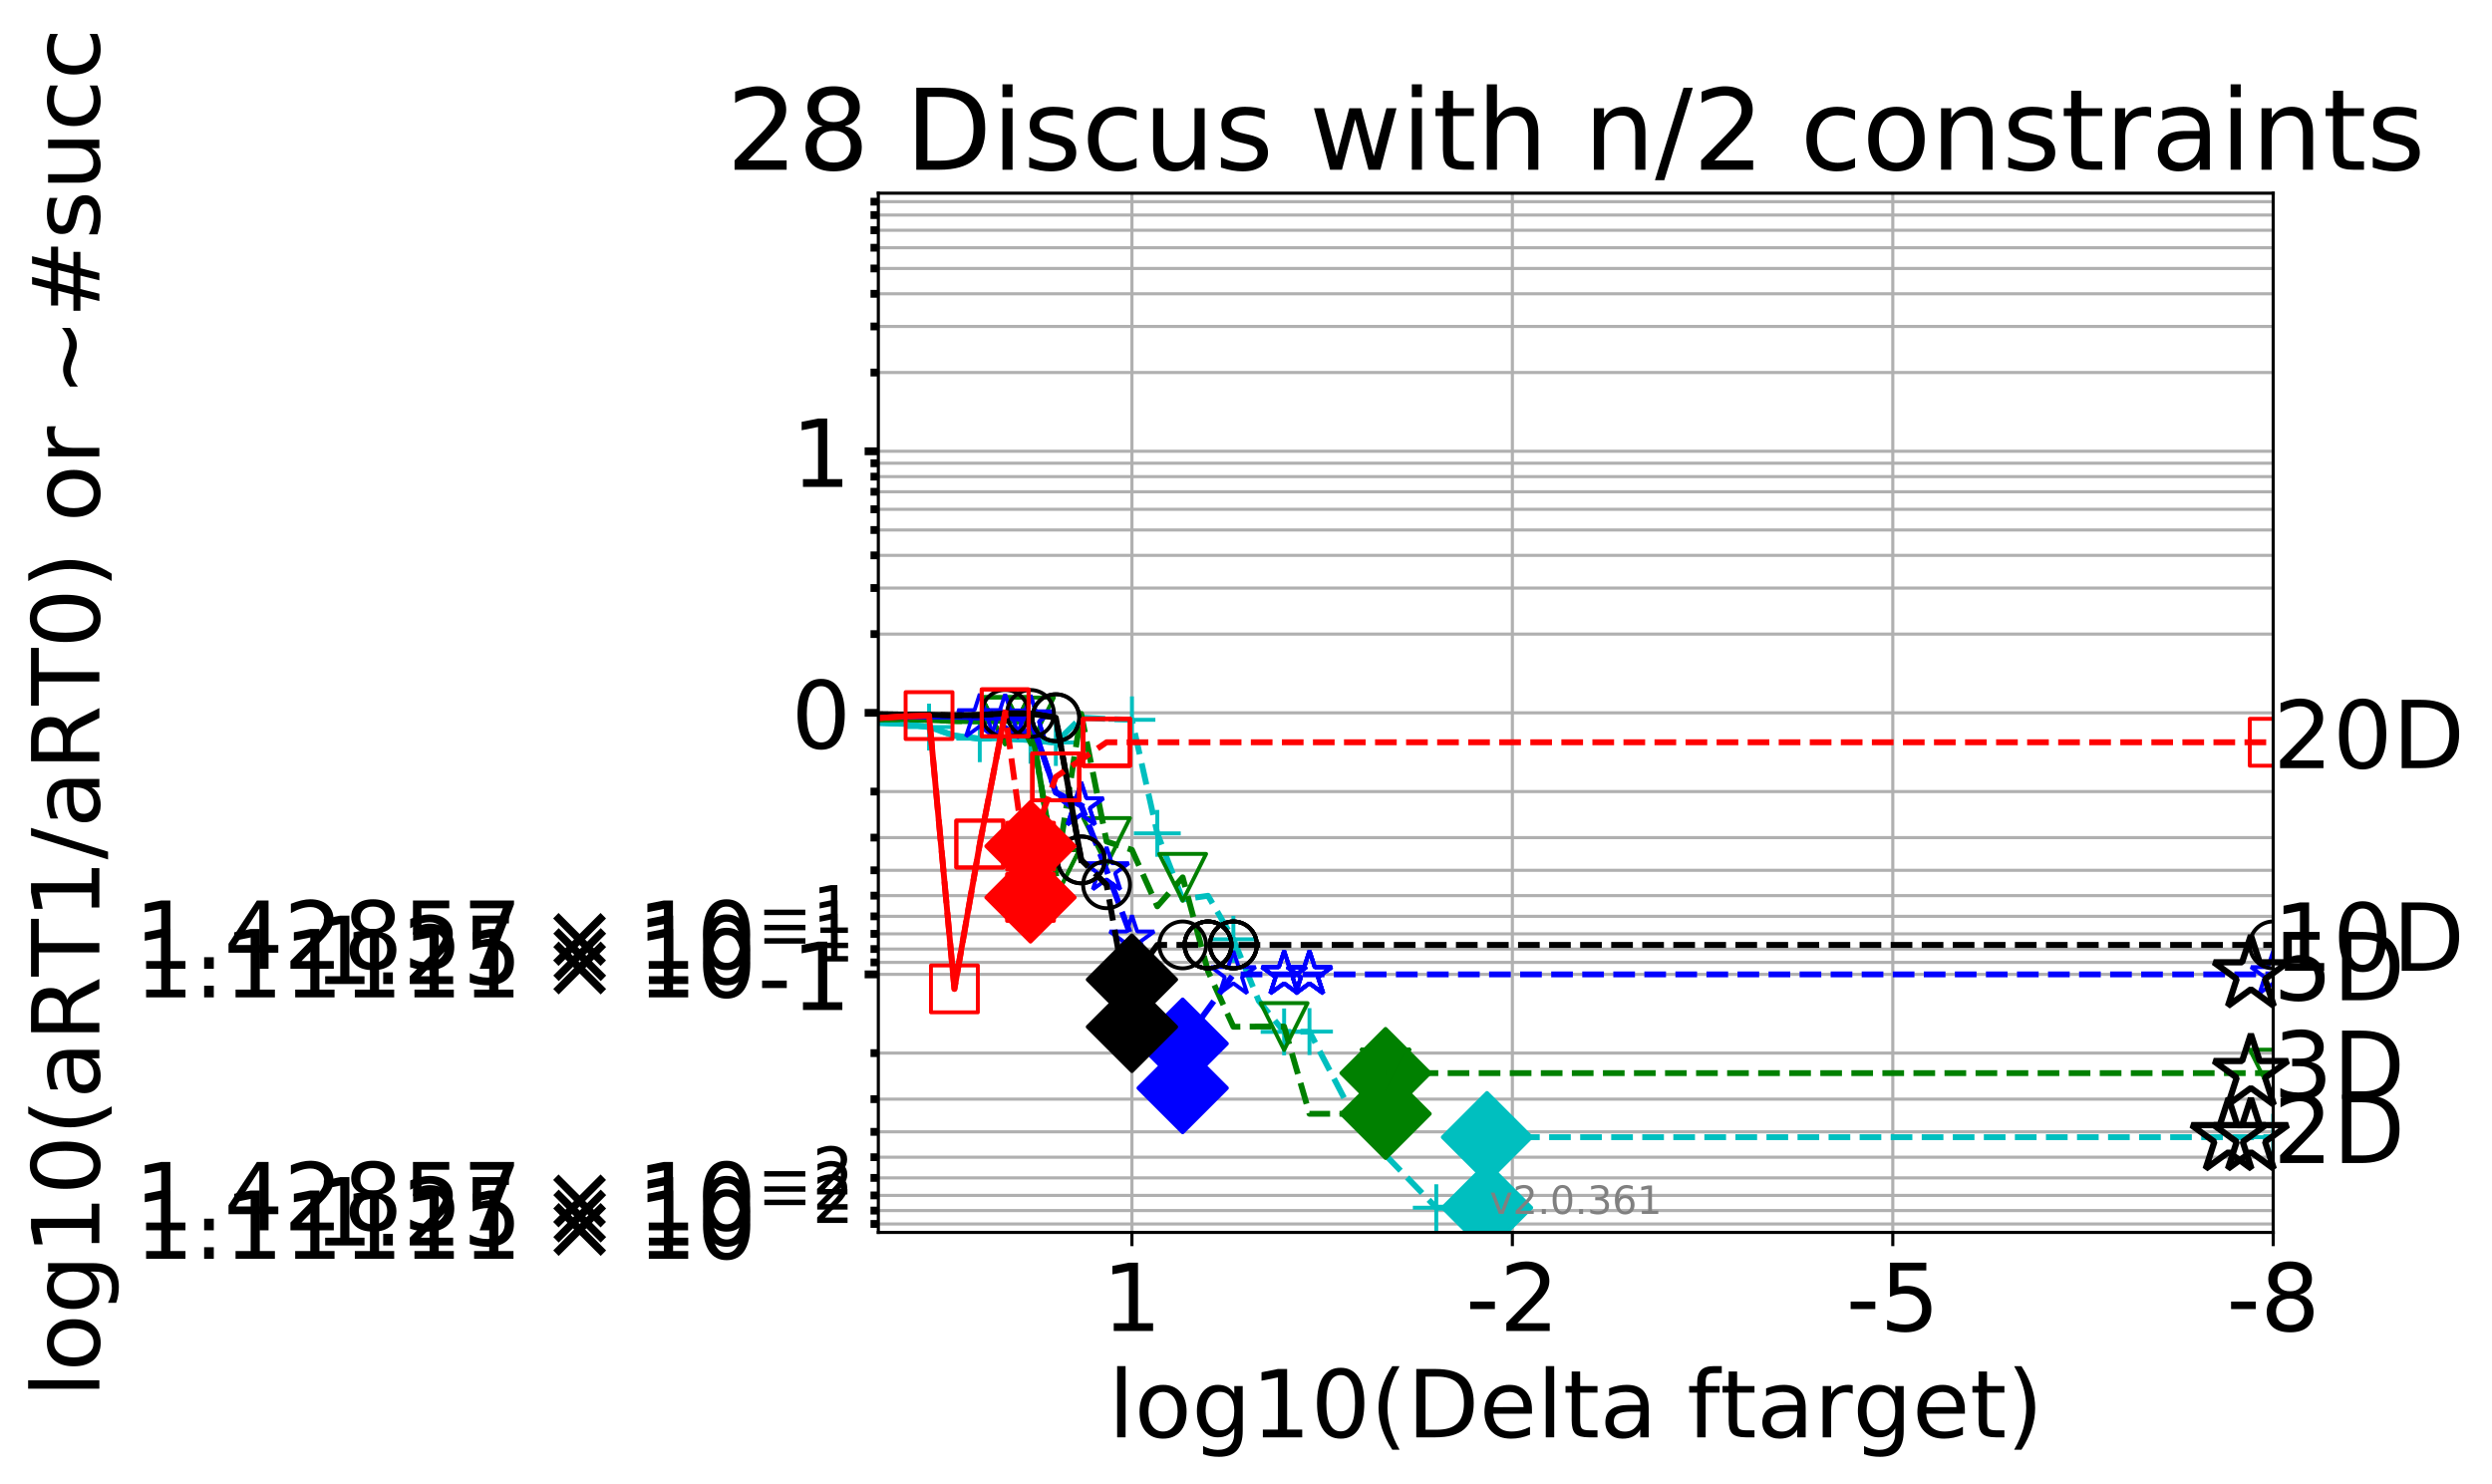 <?xml version="1.0" encoding="utf-8" standalone="no"?>
<!DOCTYPE svg PUBLIC "-//W3C//DTD SVG 1.1//EN"
  "http://www.w3.org/Graphics/SVG/1.1/DTD/svg11.dtd">
<!-- Created with matplotlib (http://matplotlib.org/) -->
<svg height="380pt" version="1.1" viewBox="0 0 638 380" width="638pt" xmlns="http://www.w3.org/2000/svg" xmlns:xlink="http://www.w3.org/1999/xlink">
 <defs>
  <style type="text/css">
*{stroke-linecap:butt;stroke-linejoin:round;}
  </style>
 </defs>
 <g id="figure_1">
  <g id="patch_1">
   <path d="M 0 380.235 
L 638.207 380.235 
L 638.207 0 
L 0 0 
z
" style="fill:#ffffff;"/>
  </g>
  <g id="axes_1">
   <g id="patch_2">
    <path d="M 224.868 315.58 
L 581.987 315.58 
L 581.987 49.468 
L 224.868 49.468 
z
" style="fill:#ffffff;"/>
   </g>
   <g id="matplotlib.axis_1">
    <g id="xtick_1">
     <g id="line2d_1">
      <path clip-path="url(#pb6d6d66bd5)" d="M 581.987 315.58 
L 581.987 49.468 
" style="fill:none;stroke:#b0b0b0;stroke-linecap:square;stroke-width:0.8;"/>
     </g>
     <g id="line2d_2">
      <defs>
       <path d="M 0 0 
L 0 3.5 
" id="md6f601d325" style="stroke:#000000;stroke-width:0.8;"/>
      </defs>
      <g>
       <use style="stroke:#000000;stroke-width:0.8;" x="581.987" xlink:href="#md6f601d325" y="315.58"/>
      </g>
     </g>
     <g id="text_1">
      <!-- -8 -->
      <defs>
       <path d="M 4.891 31.391 
L 31.203 31.391 
L 31.203 23.391 
L 4.891 23.391 
z
" id="DejaVuSans-2d"/>
       <path d="M 31.781 34.625 
Q 24.75 34.625 20.719 30.859 
Q 16.703 27.094 16.703 20.516 
Q 16.703 13.922 20.719 10.156 
Q 24.75 6.391 31.781 6.391 
Q 38.812 6.391 42.859 10.172 
Q 46.922 13.969 46.922 20.516 
Q 46.922 27.094 42.891 30.859 
Q 38.875 34.625 31.781 34.625 
z
M 21.922 38.812 
Q 15.578 40.375 12.031 44.719 
Q 8.5 49.078 8.5 55.328 
Q 8.5 64.062 14.719 69.141 
Q 20.953 74.219 31.781 74.219 
Q 42.672 74.219 48.875 69.141 
Q 55.078 64.062 55.078 55.328 
Q 55.078 49.078 51.531 44.719 
Q 48 40.375 41.703 38.812 
Q 48.828 37.156 52.797 32.312 
Q 56.781 27.484 56.781 20.516 
Q 56.781 9.906 50.312 4.234 
Q 43.844 -1.422 31.781 -1.422 
Q 19.734 -1.422 13.25 4.234 
Q 6.781 9.906 6.781 20.516 
Q 6.781 27.484 10.781 32.312 
Q 14.797 37.156 21.922 38.812 
z
M 18.312 54.391 
Q 18.312 48.734 21.844 45.562 
Q 25.391 42.391 31.781 42.391 
Q 38.141 42.391 41.719 45.562 
Q 45.312 48.734 45.312 54.391 
Q 45.312 60.062 41.719 63.234 
Q 38.141 66.406 31.781 66.406 
Q 25.391 66.406 21.844 63.234 
Q 18.312 60.062 18.312 54.391 
z
" id="DejaVuSans-38"/>
      </defs>
      <g transform="translate(570.023 340.816)scale(0.24 -0.24)">
       <use xlink:href="#DejaVuSans-2d"/>
       <use x="36.084" xlink:href="#DejaVuSans-38"/>
      </g>
     </g>
    </g>
    <g id="xtick_2">
     <g id="line2d_3">
      <path clip-path="url(#pb6d6d66bd5)" d="M 484.591 315.58 
L 484.591 49.468 
" style="fill:none;stroke:#b0b0b0;stroke-linecap:square;stroke-width:0.8;"/>
     </g>
     <g id="line2d_4">
      <g>
       <use style="stroke:#000000;stroke-width:0.8;" x="484.591" xlink:href="#md6f601d325" y="315.58"/>
      </g>
     </g>
     <g id="text_2">
      <!-- -5 -->
      <defs>
       <path d="M 10.797 72.906 
L 49.516 72.906 
L 49.516 64.594 
L 19.828 64.594 
L 19.828 46.734 
Q 21.969 47.469 24.109 47.828 
Q 26.266 48.188 28.422 48.188 
Q 40.625 48.188 47.75 41.5 
Q 54.891 34.812 54.891 23.391 
Q 54.891 11.625 47.562 5.094 
Q 40.234 -1.422 26.906 -1.422 
Q 22.312 -1.422 17.547 -0.641 
Q 12.797 0.141 7.719 1.703 
L 7.719 11.625 
Q 12.109 9.234 16.797 8.062 
Q 21.484 6.891 26.703 6.891 
Q 35.156 6.891 40.078 11.328 
Q 45.016 15.766 45.016 23.391 
Q 45.016 31 40.078 35.438 
Q 35.156 39.891 26.703 39.891 
Q 22.75 39.891 18.812 39.016 
Q 14.891 38.141 10.797 36.281 
z
" id="DejaVuSans-35"/>
      </defs>
      <g transform="translate(472.627 340.816)scale(0.24 -0.24)">
       <use xlink:href="#DejaVuSans-2d"/>
       <use x="36.084" xlink:href="#DejaVuSans-35"/>
      </g>
     </g>
    </g>
    <g id="xtick_3">
     <g id="line2d_5">
      <path clip-path="url(#pb6d6d66bd5)" d="M 387.195 315.58 
L 387.195 49.468 
" style="fill:none;stroke:#b0b0b0;stroke-linecap:square;stroke-width:0.8;"/>
     </g>
     <g id="line2d_6">
      <g>
       <use style="stroke:#000000;stroke-width:0.8;" x="387.195" xlink:href="#md6f601d325" y="315.58"/>
      </g>
     </g>
     <g id="text_3">
      <!-- -2 -->
      <defs>
       <path d="M 19.188 8.297 
L 53.609 8.297 
L 53.609 0 
L 7.328 0 
L 7.328 8.297 
Q 12.938 14.109 22.625 23.891 
Q 32.328 33.688 34.812 36.531 
Q 39.547 41.844 41.422 45.531 
Q 43.312 49.219 43.312 52.781 
Q 43.312 58.594 39.234 62.25 
Q 35.156 65.922 28.609 65.922 
Q 23.969 65.922 18.812 64.312 
Q 13.672 62.703 7.812 59.422 
L 7.812 69.391 
Q 13.766 71.781 18.938 73 
Q 24.125 74.219 28.422 74.219 
Q 39.75 74.219 46.484 68.547 
Q 53.219 62.891 53.219 53.422 
Q 53.219 48.922 51.531 44.891 
Q 49.859 40.875 45.406 35.406 
Q 44.188 33.984 37.641 27.219 
Q 31.109 20.453 19.188 8.297 
z
" id="DejaVuSans-32"/>
      </defs>
      <g transform="translate(375.23 340.816)scale(0.24 -0.24)">
       <use xlink:href="#DejaVuSans-2d"/>
       <use x="36.084" xlink:href="#DejaVuSans-32"/>
      </g>
     </g>
    </g>
    <g id="xtick_4">
     <g id="line2d_7">
      <path clip-path="url(#pb6d6d66bd5)" d="M 289.798 315.58 
L 289.798 49.468 
" style="fill:none;stroke:#b0b0b0;stroke-linecap:square;stroke-width:0.8;"/>
     </g>
     <g id="line2d_8">
      <g>
       <use style="stroke:#000000;stroke-width:0.8;" x="289.798" xlink:href="#md6f601d325" y="315.58"/>
      </g>
     </g>
     <g id="text_4">
      <!-- 1 -->
      <defs>
       <path d="M 12.406 8.297 
L 28.516 8.297 
L 28.516 63.922 
L 10.984 60.406 
L 10.984 69.391 
L 28.422 72.906 
L 38.281 72.906 
L 38.281 8.297 
L 54.391 8.297 
L 54.391 0 
L 12.406 0 
z
" id="DejaVuSans-31"/>
      </defs>
      <g transform="translate(282.163 340.816)scale(0.24 -0.24)">
       <use xlink:href="#DejaVuSans-31"/>
      </g>
     </g>
    </g>
    <g id="text_5">
     <!-- log10(Delta ftarget) -->
     <defs>
      <path d="M 9.422 75.984 
L 18.406 75.984 
L 18.406 0 
L 9.422 0 
z
" id="DejaVuSans-6c"/>
      <path d="M 30.609 48.391 
Q 23.391 48.391 19.188 42.75 
Q 14.984 37.109 14.984 27.297 
Q 14.984 17.484 19.156 11.844 
Q 23.344 6.203 30.609 6.203 
Q 37.797 6.203 41.984 11.859 
Q 46.188 17.531 46.188 27.297 
Q 46.188 37.016 41.984 42.703 
Q 37.797 48.391 30.609 48.391 
z
M 30.609 56 
Q 42.328 56 49.016 48.375 
Q 55.719 40.766 55.719 27.297 
Q 55.719 13.875 49.016 6.219 
Q 42.328 -1.422 30.609 -1.422 
Q 18.844 -1.422 12.172 6.219 
Q 5.516 13.875 5.516 27.297 
Q 5.516 40.766 12.172 48.375 
Q 18.844 56 30.609 56 
z
" id="DejaVuSans-6f"/>
      <path d="M 45.406 27.984 
Q 45.406 37.75 41.375 43.109 
Q 37.359 48.484 30.078 48.484 
Q 22.859 48.484 18.828 43.109 
Q 14.797 37.75 14.797 27.984 
Q 14.797 18.266 18.828 12.891 
Q 22.859 7.516 30.078 7.516 
Q 37.359 7.516 41.375 12.891 
Q 45.406 18.266 45.406 27.984 
z
M 54.391 6.781 
Q 54.391 -7.172 48.188 -13.984 
Q 42 -20.797 29.203 -20.797 
Q 24.469 -20.797 20.266 -20.094 
Q 16.062 -19.391 12.109 -17.922 
L 12.109 -9.188 
Q 16.062 -11.328 19.922 -12.344 
Q 23.781 -13.375 27.781 -13.375 
Q 36.625 -13.375 41.016 -8.766 
Q 45.406 -4.156 45.406 5.172 
L 45.406 9.625 
Q 42.625 4.781 38.281 2.391 
Q 33.938 0 27.875 0 
Q 17.828 0 11.672 7.656 
Q 5.516 15.328 5.516 27.984 
Q 5.516 40.672 11.672 48.328 
Q 17.828 56 27.875 56 
Q 33.938 56 38.281 53.609 
Q 42.625 51.219 45.406 46.391 
L 45.406 54.688 
L 54.391 54.688 
z
" id="DejaVuSans-67"/>
      <path d="M 31.781 66.406 
Q 24.172 66.406 20.328 58.906 
Q 16.5 51.422 16.5 36.375 
Q 16.5 21.391 20.328 13.891 
Q 24.172 6.391 31.781 6.391 
Q 39.453 6.391 43.281 13.891 
Q 47.125 21.391 47.125 36.375 
Q 47.125 51.422 43.281 58.906 
Q 39.453 66.406 31.781 66.406 
z
M 31.781 74.219 
Q 44.047 74.219 50.516 64.516 
Q 56.984 54.828 56.984 36.375 
Q 56.984 17.969 50.516 8.266 
Q 44.047 -1.422 31.781 -1.422 
Q 19.531 -1.422 13.062 8.266 
Q 6.594 17.969 6.594 36.375 
Q 6.594 54.828 13.062 64.516 
Q 19.531 74.219 31.781 74.219 
z
" id="DejaVuSans-30"/>
      <path d="M 31 75.875 
Q 24.469 64.656 21.281 53.656 
Q 18.109 42.672 18.109 31.391 
Q 18.109 20.125 21.312 9.062 
Q 24.516 -2 31 -13.188 
L 23.188 -13.188 
Q 15.875 -1.703 12.234 9.375 
Q 8.594 20.453 8.594 31.391 
Q 8.594 42.281 12.203 53.312 
Q 15.828 64.359 23.188 75.875 
z
" id="DejaVuSans-28"/>
      <path d="M 19.672 64.797 
L 19.672 8.109 
L 31.594 8.109 
Q 46.688 8.109 53.688 14.938 
Q 60.688 21.781 60.688 36.531 
Q 60.688 51.172 53.688 57.984 
Q 46.688 64.797 31.594 64.797 
z
M 9.812 72.906 
L 30.078 72.906 
Q 51.266 72.906 61.172 64.094 
Q 71.094 55.281 71.094 36.531 
Q 71.094 17.672 61.125 8.828 
Q 51.172 0 30.078 0 
L 9.812 0 
z
" id="DejaVuSans-44"/>
      <path d="M 56.203 29.594 
L 56.203 25.203 
L 14.891 25.203 
Q 15.484 15.922 20.484 11.062 
Q 25.484 6.203 34.422 6.203 
Q 39.594 6.203 44.453 7.469 
Q 49.312 8.734 54.109 11.281 
L 54.109 2.781 
Q 49.266 0.734 44.188 -0.344 
Q 39.109 -1.422 33.891 -1.422 
Q 20.797 -1.422 13.156 6.188 
Q 5.516 13.812 5.516 26.812 
Q 5.516 40.234 12.766 48.109 
Q 20.016 56 32.328 56 
Q 43.359 56 49.781 48.891 
Q 56.203 41.797 56.203 29.594 
z
M 47.219 32.234 
Q 47.125 39.594 43.094 43.984 
Q 39.062 48.391 32.422 48.391 
Q 24.906 48.391 20.391 44.141 
Q 15.875 39.891 15.188 32.172 
z
" id="DejaVuSans-65"/>
      <path d="M 18.312 70.219 
L 18.312 54.688 
L 36.812 54.688 
L 36.812 47.703 
L 18.312 47.703 
L 18.312 18.016 
Q 18.312 11.328 20.141 9.422 
Q 21.969 7.516 27.594 7.516 
L 36.812 7.516 
L 36.812 0 
L 27.594 0 
Q 17.188 0 13.234 3.875 
Q 9.281 7.766 9.281 18.016 
L 9.281 47.703 
L 2.688 47.703 
L 2.688 54.688 
L 9.281 54.688 
L 9.281 70.219 
z
" id="DejaVuSans-74"/>
      <path d="M 34.281 27.484 
Q 23.391 27.484 19.188 25 
Q 14.984 22.516 14.984 16.5 
Q 14.984 11.719 18.141 8.906 
Q 21.297 6.109 26.703 6.109 
Q 34.188 6.109 38.703 11.406 
Q 43.219 16.703 43.219 25.484 
L 43.219 27.484 
z
M 52.203 31.203 
L 52.203 0 
L 43.219 0 
L 43.219 8.297 
Q 40.141 3.328 35.547 0.953 
Q 30.953 -1.422 24.312 -1.422 
Q 15.922 -1.422 10.953 3.297 
Q 6 8.016 6 15.922 
Q 6 25.141 12.172 29.828 
Q 18.359 34.516 30.609 34.516 
L 43.219 34.516 
L 43.219 35.406 
Q 43.219 41.609 39.141 45 
Q 35.062 48.391 27.688 48.391 
Q 23 48.391 18.547 47.266 
Q 14.109 46.141 10.016 43.891 
L 10.016 52.203 
Q 14.938 54.109 19.578 55.047 
Q 24.219 56 28.609 56 
Q 40.484 56 46.344 49.844 
Q 52.203 43.703 52.203 31.203 
z
" id="DejaVuSans-61"/>
      <path id="DejaVuSans-20"/>
      <path d="M 37.109 75.984 
L 37.109 68.5 
L 28.516 68.5 
Q 23.688 68.5 21.797 66.547 
Q 19.922 64.594 19.922 59.516 
L 19.922 54.688 
L 34.719 54.688 
L 34.719 47.703 
L 19.922 47.703 
L 19.922 0 
L 10.891 0 
L 10.891 47.703 
L 2.297 47.703 
L 2.297 54.688 
L 10.891 54.688 
L 10.891 58.5 
Q 10.891 67.625 15.141 71.797 
Q 19.391 75.984 28.609 75.984 
z
" id="DejaVuSans-66"/>
      <path d="M 41.109 46.297 
Q 39.594 47.172 37.812 47.578 
Q 36.031 48 33.891 48 
Q 26.266 48 22.188 43.047 
Q 18.109 38.094 18.109 28.812 
L 18.109 0 
L 9.078 0 
L 9.078 54.688 
L 18.109 54.688 
L 18.109 46.188 
Q 20.953 51.172 25.484 53.578 
Q 30.031 56 36.531 56 
Q 37.453 56 38.578 55.875 
Q 39.703 55.766 41.062 55.516 
z
" id="DejaVuSans-72"/>
      <path d="M 8.016 75.875 
L 15.828 75.875 
Q 23.141 64.359 26.781 53.312 
Q 30.422 42.281 30.422 31.391 
Q 30.422 20.453 26.781 9.375 
Q 23.141 -1.703 15.828 -13.188 
L 8.016 -13.188 
Q 14.5 -2 17.703 9.062 
Q 20.906 20.125 20.906 31.391 
Q 20.906 42.672 17.703 53.656 
Q 14.5 64.656 8.016 75.875 
z
" id="DejaVuSans-29"/>
     </defs>
     <g transform="translate(283.752 368.043)scale(0.24 -0.24)">
      <use xlink:href="#DejaVuSans-6c"/>
      <use x="27.783" xlink:href="#DejaVuSans-6f"/>
      <use x="88.965" xlink:href="#DejaVuSans-67"/>
      <use x="152.441" xlink:href="#DejaVuSans-31"/>
      <use x="216.064" xlink:href="#DejaVuSans-30"/>
      <use x="279.688" xlink:href="#DejaVuSans-28"/>
      <use x="318.701" xlink:href="#DejaVuSans-44"/>
      <use x="395.703" xlink:href="#DejaVuSans-65"/>
      <use x="457.227" xlink:href="#DejaVuSans-6c"/>
      <use x="485.01" xlink:href="#DejaVuSans-74"/>
      <use x="524.219" xlink:href="#DejaVuSans-61"/>
      <use x="585.498" xlink:href="#DejaVuSans-20"/>
      <use x="617.285" xlink:href="#DejaVuSans-66"/>
      <use x="652.475" xlink:href="#DejaVuSans-74"/>
      <use x="691.684" xlink:href="#DejaVuSans-61"/>
      <use x="752.963" xlink:href="#DejaVuSans-72"/>
      <use x="794.061" xlink:href="#DejaVuSans-67"/>
      <use x="857.537" xlink:href="#DejaVuSans-65"/>
      <use x="919.061" xlink:href="#DejaVuSans-74"/>
      <use x="958.27" xlink:href="#DejaVuSans-29"/>
     </g>
    </g>
   </g>
   <g id="matplotlib.axis_2">
    <g id="ytick_1">
     <g id="line2d_9">
      <path clip-path="url(#pb6d6d66bd5)" d="M 224.868 249.497 
L 581.987 249.497 
" style="fill:none;stroke:#b0b0b0;stroke-linecap:square;stroke-width:0.8;"/>
     </g>
     <g id="line2d_10">
      <defs>
       <path d="M 0 0 
L -3.5 0 
" id="m82ccc8efea" style="stroke:#000000;stroke-width:2;"/>
      </defs>
      <g>
       <use style="stroke:#000000;stroke-width:2;" x="224.868" xlink:href="#m82ccc8efea" y="249.497"/>
      </g>
     </g>
     <g id="text_6">
      <!-- -1 -->
      <g transform="translate(193.939 258.615)scale(0.24 -0.24)">
       <use xlink:href="#DejaVuSans-2d"/>
       <use x="36.084" xlink:href="#DejaVuSans-31"/>
      </g>
     </g>
    </g>
    <g id="ytick_2">
     <g id="line2d_11">
      <path clip-path="url(#pb6d6d66bd5)" d="M 224.868 182.524 
L 581.987 182.524 
" style="fill:none;stroke:#b0b0b0;stroke-linecap:square;stroke-width:0.8;"/>
     </g>
     <g id="line2d_12">
      <g>
       <use style="stroke:#000000;stroke-width:2;" x="224.868" xlink:href="#m82ccc8efea" y="182.524"/>
      </g>
     </g>
     <g id="text_7">
      <!-- 0 -->
      <g transform="translate(202.597 191.642)scale(0.24 -0.24)">
       <use xlink:href="#DejaVuSans-30"/>
      </g>
     </g>
    </g>
    <g id="ytick_3">
     <g id="line2d_13">
      <path clip-path="url(#pb6d6d66bd5)" d="M 224.868 115.551 
L 581.987 115.551 
" style="fill:none;stroke:#b0b0b0;stroke-linecap:square;stroke-width:0.8;"/>
     </g>
     <g id="line2d_14">
      <g>
       <use style="stroke:#000000;stroke-width:2;" x="224.868" xlink:href="#m82ccc8efea" y="115.551"/>
      </g>
     </g>
     <g id="text_8">
      <!-- 1 -->
      <g transform="translate(202.597 124.669)scale(0.24 -0.24)">
       <use xlink:href="#DejaVuSans-31"/>
      </g>
     </g>
    </g>
    <g id="ytick_4">
     <g id="line2d_15">
      <path clip-path="url(#pb6d6d66bd5)" d="M 224.868 313.405 
L 581.987 313.405 
" style="fill:none;stroke:#b0b0b0;stroke-linecap:square;stroke-width:0.8;"/>
     </g>
     <g id="line2d_16">
      <defs>
       <path d="M 0 0 
L -2 0 
" id="mcdcb518f83" style="stroke:#000000;stroke-width:2;"/>
      </defs>
      <g>
       <use style="stroke:#000000;stroke-width:2;" x="224.868" xlink:href="#mcdcb518f83" y="313.405"/>
      </g>
     </g>
     <g id="text_9">
      <!-- $\mathdefault{1.11111\times10^{-2}}$ -->
      <defs>
       <path d="M 10.688 12.406 
L 21 12.406 
L 21 0 
L 10.688 0 
z
" id="DejaVuSans-2e"/>
       <path d="M 70.125 53.719 
L 47.797 31.297 
L 70.125 8.984 
L 64.312 3.078 
L 41.891 25.484 
L 19.484 3.078 
L 13.719 8.984 
L 35.984 31.297 
L 13.719 53.719 
L 19.484 59.625 
L 41.891 37.203 
L 64.312 59.625 
z
" id="DejaVuSans-d7"/>
       <path d="M 10.594 35.5 
L 73.188 35.5 
L 73.188 27.203 
L 10.594 27.203 
z
" id="DejaVuSans-2212"/>
      </defs>
      <g transform="translate(34.428 322.523)scale(0.24 -0.24)">
       <use transform="translate(0 0.766)" xlink:href="#DejaVuSans-31"/>
       <use transform="translate(63.623 0.766)" xlink:href="#DejaVuSans-2e"/>
       <use transform="translate(95.41 0.766)" xlink:href="#DejaVuSans-31"/>
       <use transform="translate(159.033 0.766)" xlink:href="#DejaVuSans-31"/>
       <use transform="translate(222.656 0.766)" xlink:href="#DejaVuSans-31"/>
       <use transform="translate(286.279 0.766)" xlink:href="#DejaVuSans-31"/>
       <use transform="translate(349.902 0.766)" xlink:href="#DejaVuSans-31"/>
       <use transform="translate(433.008 0.766)" xlink:href="#DejaVuSans-d7"/>
       <use transform="translate(536.279 0.766)" xlink:href="#DejaVuSans-31"/>
       <use transform="translate(599.902 0.766)" xlink:href="#DejaVuSans-30"/>
       <use transform="translate(664.482 39.047)scale(0.7)" xlink:href="#DejaVuSans-2212"/>
       <use transform="translate(723.135 39.047)scale(0.7)" xlink:href="#DejaVuSans-32"/>
      </g>
     </g>
    </g>
    <g id="ytick_5">
     <g id="line2d_17">
      <path clip-path="url(#pb6d6d66bd5)" d="M 224.868 309.979 
L 581.987 309.979 
" style="fill:none;stroke:#b0b0b0;stroke-linecap:square;stroke-width:0.8;"/>
     </g>
     <g id="line2d_18">
      <g>
       <use style="stroke:#000000;stroke-width:2;" x="224.868" xlink:href="#mcdcb518f83" y="309.979"/>
      </g>
     </g>
     <g id="text_10">
      <!-- $\mathdefault{1.25\times10^{-2}}$ -->
      <g transform="translate(80.267 319.097)scale(0.24 -0.24)">
       <use transform="translate(0 0.766)" xlink:href="#DejaVuSans-31"/>
       <use transform="translate(63.623 0.766)" xlink:href="#DejaVuSans-2e"/>
       <use transform="translate(95.332 0.766)" xlink:href="#DejaVuSans-32"/>
       <use transform="translate(158.955 0.766)" xlink:href="#DejaVuSans-35"/>
       <use transform="translate(242.061 0.766)" xlink:href="#DejaVuSans-d7"/>
       <use transform="translate(345.332 0.766)" xlink:href="#DejaVuSans-31"/>
       <use transform="translate(408.955 0.766)" xlink:href="#DejaVuSans-30"/>
       <use transform="translate(473.535 39.047)scale(0.7)" xlink:href="#DejaVuSans-2212"/>
       <use transform="translate(532.188 39.047)scale(0.7)" xlink:href="#DejaVuSans-32"/>
      </g>
     </g>
    </g>
    <g id="ytick_6">
     <g id="line2d_19">
      <path clip-path="url(#pb6d6d66bd5)" d="M 224.868 306.095 
L 581.987 306.095 
" style="fill:none;stroke:#b0b0b0;stroke-linecap:square;stroke-width:0.8;"/>
     </g>
     <g id="line2d_20">
      <g>
       <use style="stroke:#000000;stroke-width:2;" x="224.868" xlink:href="#mcdcb518f83" y="306.095"/>
      </g>
     </g>
     <g id="text_11">
      <!-- $\mathdefault{1.42857\times10^{-2}}$ -->
      <defs>
       <path d="M 37.797 64.312 
L 12.891 25.391 
L 37.797 25.391 
z
M 35.203 72.906 
L 47.609 72.906 
L 47.609 25.391 
L 58.016 25.391 
L 58.016 17.188 
L 47.609 17.188 
L 47.609 0 
L 37.797 0 
L 37.797 17.188 
L 4.891 17.188 
L 4.891 26.703 
z
" id="DejaVuSans-34"/>
       <path d="M 8.203 72.906 
L 55.078 72.906 
L 55.078 68.703 
L 28.609 0 
L 18.312 0 
L 43.219 64.594 
L 8.203 64.594 
z
" id="DejaVuSans-37"/>
      </defs>
      <g transform="translate(34.428 315.214)scale(0.24 -0.24)">
       <use transform="translate(0 0.766)" xlink:href="#DejaVuSans-31"/>
       <use transform="translate(63.623 0.766)" xlink:href="#DejaVuSans-2e"/>
       <use transform="translate(95.41 0.766)" xlink:href="#DejaVuSans-34"/>
       <use transform="translate(159.033 0.766)" xlink:href="#DejaVuSans-32"/>
       <use transform="translate(222.656 0.766)" xlink:href="#DejaVuSans-38"/>
       <use transform="translate(286.279 0.766)" xlink:href="#DejaVuSans-35"/>
       <use transform="translate(349.793 0.766)" xlink:href="#DejaVuSans-37"/>
       <use transform="translate(432.898 0.766)" xlink:href="#DejaVuSans-d7"/>
       <use transform="translate(536.17 0.766)" xlink:href="#DejaVuSans-31"/>
       <use transform="translate(599.793 0.766)" xlink:href="#DejaVuSans-30"/>
       <use transform="translate(664.373 39.047)scale(0.7)" xlink:href="#DejaVuSans-2212"/>
       <use transform="translate(723.025 39.047)scale(0.7)" xlink:href="#DejaVuSans-32"/>
      </g>
     </g>
    </g>
    <g id="ytick_7">
     <g id="line2d_21">
      <path clip-path="url(#pb6d6d66bd5)" d="M 224.868 301.612 
L 581.987 301.612 
" style="fill:none;stroke:#b0b0b0;stroke-linecap:square;stroke-width:0.8;"/>
     </g>
     <g id="line2d_22">
      <g>
       <use style="stroke:#000000;stroke-width:2;" x="224.868" xlink:href="#mcdcb518f83" y="301.612"/>
      </g>
     </g>
    </g>
    <g id="ytick_8">
     <g id="line2d_23">
      <path clip-path="url(#pb6d6d66bd5)" d="M 224.868 296.309 
L 581.987 296.309 
" style="fill:none;stroke:#b0b0b0;stroke-linecap:square;stroke-width:0.8;"/>
     </g>
     <g id="line2d_24">
      <g>
       <use style="stroke:#000000;stroke-width:2;" x="224.868" xlink:href="#mcdcb518f83" y="296.309"/>
      </g>
     </g>
    </g>
    <g id="ytick_9">
     <g id="line2d_25">
      <path clip-path="url(#pb6d6d66bd5)" d="M 224.868 289.818 
L 581.987 289.818 
" style="fill:none;stroke:#b0b0b0;stroke-linecap:square;stroke-width:0.8;"/>
     </g>
     <g id="line2d_26">
      <g>
       <use style="stroke:#000000;stroke-width:2;" x="224.868" xlink:href="#mcdcb518f83" y="289.818"/>
      </g>
     </g>
    </g>
    <g id="ytick_10">
     <g id="line2d_27">
      <path clip-path="url(#pb6d6d66bd5)" d="M 224.868 281.451 
L 581.987 281.451 
" style="fill:none;stroke:#b0b0b0;stroke-linecap:square;stroke-width:0.8;"/>
     </g>
     <g id="line2d_28">
      <g>
       <use style="stroke:#000000;stroke-width:2;" x="224.868" xlink:href="#mcdcb518f83" y="281.451"/>
      </g>
     </g>
    </g>
    <g id="ytick_11">
     <g id="line2d_29">
      <path clip-path="url(#pb6d6d66bd5)" d="M 224.868 269.658 
L 581.987 269.658 
" style="fill:none;stroke:#b0b0b0;stroke-linecap:square;stroke-width:0.8;"/>
     </g>
     <g id="line2d_30">
      <g>
       <use style="stroke:#000000;stroke-width:2;" x="224.868" xlink:href="#mcdcb518f83" y="269.658"/>
      </g>
     </g>
    </g>
    <g id="ytick_12">
     <g id="line2d_31">
      <path clip-path="url(#pb6d6d66bd5)" d="M 224.868 246.432 
L 581.987 246.432 
" style="fill:none;stroke:#b0b0b0;stroke-linecap:square;stroke-width:0.8;"/>
     </g>
     <g id="line2d_32">
      <g>
       <use style="stroke:#000000;stroke-width:2;" x="224.868" xlink:href="#mcdcb518f83" y="246.432"/>
      </g>
     </g>
     <g id="text_12">
      <!-- $\mathdefault{1.11111\times10^{-1}}$ -->
      <g transform="translate(34.428 255.55)scale(0.24 -0.24)">
       <use transform="translate(0 0.684)" xlink:href="#DejaVuSans-31"/>
       <use transform="translate(63.623 0.684)" xlink:href="#DejaVuSans-2e"/>
       <use transform="translate(95.41 0.684)" xlink:href="#DejaVuSans-31"/>
       <use transform="translate(159.033 0.684)" xlink:href="#DejaVuSans-31"/>
       <use transform="translate(222.656 0.684)" xlink:href="#DejaVuSans-31"/>
       <use transform="translate(286.279 0.684)" xlink:href="#DejaVuSans-31"/>
       <use transform="translate(349.902 0.684)" xlink:href="#DejaVuSans-31"/>
       <use transform="translate(433.008 0.684)" xlink:href="#DejaVuSans-d7"/>
       <use transform="translate(536.279 0.684)" xlink:href="#DejaVuSans-31"/>
       <use transform="translate(599.902 0.684)" xlink:href="#DejaVuSans-30"/>
       <use transform="translate(664.482 38.966)scale(0.7)" xlink:href="#DejaVuSans-2212"/>
       <use transform="translate(723.135 38.966)scale(0.7)" xlink:href="#DejaVuSans-31"/>
      </g>
     </g>
    </g>
    <g id="ytick_13">
     <g id="line2d_33">
      <path clip-path="url(#pb6d6d66bd5)" d="M 224.868 243.006 
L 581.987 243.006 
" style="fill:none;stroke:#b0b0b0;stroke-linecap:square;stroke-width:0.8;"/>
     </g>
     <g id="line2d_34">
      <g>
       <use style="stroke:#000000;stroke-width:2;" x="224.868" xlink:href="#mcdcb518f83" y="243.006"/>
      </g>
     </g>
     <g id="text_13">
      <!-- $\mathdefault{1.25\times10^{-1}}$ -->
      <g transform="translate(80.267 252.124)scale(0.24 -0.24)">
       <use transform="translate(0 0.684)" xlink:href="#DejaVuSans-31"/>
       <use transform="translate(63.623 0.684)" xlink:href="#DejaVuSans-2e"/>
       <use transform="translate(95.332 0.684)" xlink:href="#DejaVuSans-32"/>
       <use transform="translate(158.955 0.684)" xlink:href="#DejaVuSans-35"/>
       <use transform="translate(242.061 0.684)" xlink:href="#DejaVuSans-d7"/>
       <use transform="translate(345.332 0.684)" xlink:href="#DejaVuSans-31"/>
       <use transform="translate(408.955 0.684)" xlink:href="#DejaVuSans-30"/>
       <use transform="translate(473.535 38.966)scale(0.7)" xlink:href="#DejaVuSans-2212"/>
       <use transform="translate(532.188 38.966)scale(0.7)" xlink:href="#DejaVuSans-31"/>
      </g>
     </g>
    </g>
    <g id="ytick_14">
     <g id="line2d_35">
      <path clip-path="url(#pb6d6d66bd5)" d="M 224.868 239.122 
L 581.987 239.122 
" style="fill:none;stroke:#b0b0b0;stroke-linecap:square;stroke-width:0.8;"/>
     </g>
     <g id="line2d_36">
      <g>
       <use style="stroke:#000000;stroke-width:2;" x="224.868" xlink:href="#mcdcb518f83" y="239.122"/>
      </g>
     </g>
     <g id="text_14">
      <!-- $\mathdefault{1.42857\times10^{-1}}$ -->
      <g transform="translate(34.428 248.241)scale(0.24 -0.24)">
       <use transform="translate(0 0.684)" xlink:href="#DejaVuSans-31"/>
       <use transform="translate(63.623 0.684)" xlink:href="#DejaVuSans-2e"/>
       <use transform="translate(95.41 0.684)" xlink:href="#DejaVuSans-34"/>
       <use transform="translate(159.033 0.684)" xlink:href="#DejaVuSans-32"/>
       <use transform="translate(222.656 0.684)" xlink:href="#DejaVuSans-38"/>
       <use transform="translate(286.279 0.684)" xlink:href="#DejaVuSans-35"/>
       <use transform="translate(349.793 0.684)" xlink:href="#DejaVuSans-37"/>
       <use transform="translate(432.898 0.684)" xlink:href="#DejaVuSans-d7"/>
       <use transform="translate(536.17 0.684)" xlink:href="#DejaVuSans-31"/>
       <use transform="translate(599.793 0.684)" xlink:href="#DejaVuSans-30"/>
       <use transform="translate(664.373 38.966)scale(0.7)" xlink:href="#DejaVuSans-2212"/>
       <use transform="translate(723.025 38.966)scale(0.7)" xlink:href="#DejaVuSans-31"/>
      </g>
     </g>
    </g>
    <g id="ytick_15">
     <g id="line2d_37">
      <path clip-path="url(#pb6d6d66bd5)" d="M 224.868 234.639 
L 581.987 234.639 
" style="fill:none;stroke:#b0b0b0;stroke-linecap:square;stroke-width:0.8;"/>
     </g>
     <g id="line2d_38">
      <g>
       <use style="stroke:#000000;stroke-width:2;" x="224.868" xlink:href="#mcdcb518f83" y="234.639"/>
      </g>
     </g>
    </g>
    <g id="ytick_16">
     <g id="line2d_39">
      <path clip-path="url(#pb6d6d66bd5)" d="M 224.868 229.336 
L 581.987 229.336 
" style="fill:none;stroke:#b0b0b0;stroke-linecap:square;stroke-width:0.8;"/>
     </g>
     <g id="line2d_40">
      <g>
       <use style="stroke:#000000;stroke-width:2;" x="224.868" xlink:href="#mcdcb518f83" y="229.336"/>
      </g>
     </g>
    </g>
    <g id="ytick_17">
     <g id="line2d_41">
      <path clip-path="url(#pb6d6d66bd5)" d="M 224.868 222.845 
L 581.987 222.845 
" style="fill:none;stroke:#b0b0b0;stroke-linecap:square;stroke-width:0.8;"/>
     </g>
     <g id="line2d_42">
      <g>
       <use style="stroke:#000000;stroke-width:2;" x="224.868" xlink:href="#mcdcb518f83" y="222.845"/>
      </g>
     </g>
    </g>
    <g id="ytick_18">
     <g id="line2d_43">
      <path clip-path="url(#pb6d6d66bd5)" d="M 224.868 214.478 
L 581.987 214.478 
" style="fill:none;stroke:#b0b0b0;stroke-linecap:square;stroke-width:0.8;"/>
     </g>
     <g id="line2d_44">
      <g>
       <use style="stroke:#000000;stroke-width:2;" x="224.868" xlink:href="#mcdcb518f83" y="214.478"/>
      </g>
     </g>
    </g>
    <g id="ytick_19">
     <g id="line2d_45">
      <path clip-path="url(#pb6d6d66bd5)" d="M 224.868 202.685 
L 581.987 202.685 
" style="fill:none;stroke:#b0b0b0;stroke-linecap:square;stroke-width:0.8;"/>
     </g>
     <g id="line2d_46">
      <g>
       <use style="stroke:#000000;stroke-width:2;" x="224.868" xlink:href="#mcdcb518f83" y="202.685"/>
      </g>
     </g>
    </g>
    <g id="ytick_20">
     <g id="line2d_47">
      <path clip-path="url(#pb6d6d66bd5)" d="M 224.868 162.363 
L 581.987 162.363 
" style="fill:none;stroke:#b0b0b0;stroke-linecap:square;stroke-width:0.8;"/>
     </g>
     <g id="line2d_48">
      <g>
       <use style="stroke:#000000;stroke-width:2;" x="224.868" xlink:href="#mcdcb518f83" y="162.363"/>
      </g>
     </g>
    </g>
    <g id="ytick_21">
     <g id="line2d_49">
      <path clip-path="url(#pb6d6d66bd5)" d="M 224.868 150.57 
L 581.987 150.57 
" style="fill:none;stroke:#b0b0b0;stroke-linecap:square;stroke-width:0.8;"/>
     </g>
     <g id="line2d_50">
      <g>
       <use style="stroke:#000000;stroke-width:2;" x="224.868" xlink:href="#mcdcb518f83" y="150.57"/>
      </g>
     </g>
    </g>
    <g id="ytick_22">
     <g id="line2d_51">
      <path clip-path="url(#pb6d6d66bd5)" d="M 224.868 142.202 
L 581.987 142.202 
" style="fill:none;stroke:#b0b0b0;stroke-linecap:square;stroke-width:0.8;"/>
     </g>
     <g id="line2d_52">
      <g>
       <use style="stroke:#000000;stroke-width:2;" x="224.868" xlink:href="#mcdcb518f83" y="142.202"/>
      </g>
     </g>
    </g>
    <g id="ytick_23">
     <g id="line2d_53">
      <path clip-path="url(#pb6d6d66bd5)" d="M 224.868 135.712 
L 581.987 135.712 
" style="fill:none;stroke:#b0b0b0;stroke-linecap:square;stroke-width:0.8;"/>
     </g>
     <g id="line2d_54">
      <g>
       <use style="stroke:#000000;stroke-width:2;" x="224.868" xlink:href="#mcdcb518f83" y="135.712"/>
      </g>
     </g>
    </g>
    <g id="ytick_24">
     <g id="line2d_55">
      <path clip-path="url(#pb6d6d66bd5)" d="M 224.868 130.409 
L 581.987 130.409 
" style="fill:none;stroke:#b0b0b0;stroke-linecap:square;stroke-width:0.8;"/>
     </g>
     <g id="line2d_56">
      <g>
       <use style="stroke:#000000;stroke-width:2;" x="224.868" xlink:href="#mcdcb518f83" y="130.409"/>
      </g>
     </g>
    </g>
    <g id="ytick_25">
     <g id="line2d_57">
      <path clip-path="url(#pb6d6d66bd5)" d="M 224.868 125.925 
L 581.987 125.925 
" style="fill:none;stroke:#b0b0b0;stroke-linecap:square;stroke-width:0.8;"/>
     </g>
     <g id="line2d_58">
      <g>
       <use style="stroke:#000000;stroke-width:2;" x="224.868" xlink:href="#mcdcb518f83" y="125.925"/>
      </g>
     </g>
    </g>
    <g id="ytick_26">
     <g id="line2d_59">
      <path clip-path="url(#pb6d6d66bd5)" d="M 224.868 122.041 
L 581.987 122.041 
" style="fill:none;stroke:#b0b0b0;stroke-linecap:square;stroke-width:0.8;"/>
     </g>
     <g id="line2d_60">
      <g>
       <use style="stroke:#000000;stroke-width:2;" x="224.868" xlink:href="#mcdcb518f83" y="122.041"/>
      </g>
     </g>
    </g>
    <g id="ytick_27">
     <g id="line2d_61">
      <path clip-path="url(#pb6d6d66bd5)" d="M 224.868 118.615 
L 581.987 118.615 
" style="fill:none;stroke:#b0b0b0;stroke-linecap:square;stroke-width:0.8;"/>
     </g>
     <g id="line2d_62">
      <g>
       <use style="stroke:#000000;stroke-width:2;" x="224.868" xlink:href="#mcdcb518f83" y="118.615"/>
      </g>
     </g>
    </g>
    <g id="ytick_28">
     <g id="line2d_63">
      <path clip-path="url(#pb6d6d66bd5)" d="M 224.868 95.39 
L 581.987 95.39 
" style="fill:none;stroke:#b0b0b0;stroke-linecap:square;stroke-width:0.8;"/>
     </g>
     <g id="line2d_64">
      <g>
       <use style="stroke:#000000;stroke-width:2;" x="224.868" xlink:href="#mcdcb518f83" y="95.39"/>
      </g>
     </g>
    </g>
    <g id="ytick_29">
     <g id="line2d_65">
      <path clip-path="url(#pb6d6d66bd5)" d="M 224.868 83.597 
L 581.987 83.597 
" style="fill:none;stroke:#b0b0b0;stroke-linecap:square;stroke-width:0.8;"/>
     </g>
     <g id="line2d_66">
      <g>
       <use style="stroke:#000000;stroke-width:2;" x="224.868" xlink:href="#mcdcb518f83" y="83.597"/>
      </g>
     </g>
    </g>
    <g id="ytick_30">
     <g id="line2d_67">
      <path clip-path="url(#pb6d6d66bd5)" d="M 224.868 75.229 
L 581.987 75.229 
" style="fill:none;stroke:#b0b0b0;stroke-linecap:square;stroke-width:0.8;"/>
     </g>
     <g id="line2d_68">
      <g>
       <use style="stroke:#000000;stroke-width:2;" x="224.868" xlink:href="#mcdcb518f83" y="75.229"/>
      </g>
     </g>
    </g>
    <g id="ytick_31">
     <g id="line2d_69">
      <path clip-path="url(#pb6d6d66bd5)" d="M 224.868 68.739 
L 581.987 68.739 
" style="fill:none;stroke:#b0b0b0;stroke-linecap:square;stroke-width:0.8;"/>
     </g>
     <g id="line2d_70">
      <g>
       <use style="stroke:#000000;stroke-width:2;" x="224.868" xlink:href="#mcdcb518f83" y="68.739"/>
      </g>
     </g>
    </g>
    <g id="ytick_32">
     <g id="line2d_71">
      <path clip-path="url(#pb6d6d66bd5)" d="M 224.868 63.436 
L 581.987 63.436 
" style="fill:none;stroke:#b0b0b0;stroke-linecap:square;stroke-width:0.8;"/>
     </g>
     <g id="line2d_72">
      <g>
       <use style="stroke:#000000;stroke-width:2;" x="224.868" xlink:href="#mcdcb518f83" y="63.436"/>
      </g>
     </g>
    </g>
    <g id="ytick_33">
     <g id="line2d_73">
      <path clip-path="url(#pb6d6d66bd5)" d="M 224.868 58.952 
L 581.987 58.952 
" style="fill:none;stroke:#b0b0b0;stroke-linecap:square;stroke-width:0.8;"/>
     </g>
     <g id="line2d_74">
      <g>
       <use style="stroke:#000000;stroke-width:2;" x="224.868" xlink:href="#mcdcb518f83" y="58.952"/>
      </g>
     </g>
    </g>
    <g id="ytick_34">
     <g id="line2d_75">
      <path clip-path="url(#pb6d6d66bd5)" d="M 224.868 55.068 
L 581.987 55.068 
" style="fill:none;stroke:#b0b0b0;stroke-linecap:square;stroke-width:0.8;"/>
     </g>
     <g id="line2d_76">
      <g>
       <use style="stroke:#000000;stroke-width:2;" x="224.868" xlink:href="#mcdcb518f83" y="55.068"/>
      </g>
     </g>
    </g>
    <g id="ytick_35">
     <g id="line2d_77">
      <path clip-path="url(#pb6d6d66bd5)" d="M 224.868 51.642 
L 581.987 51.642 
" style="fill:none;stroke:#b0b0b0;stroke-linecap:square;stroke-width:0.8;"/>
     </g>
     <g id="line2d_78">
      <g>
       <use style="stroke:#000000;stroke-width:2;" x="224.868" xlink:href="#mcdcb518f83" y="51.642"/>
      </g>
     </g>
    </g>
    <g id="text_15">
     <!-- log10(aRT1/aRT0) or ~#succ -->
     <defs>
      <path d="M 44.391 34.188 
Q 47.562 33.109 50.562 29.594 
Q 53.562 26.078 56.594 19.922 
L 66.609 0 
L 56 0 
L 46.688 18.703 
Q 43.062 26.031 39.672 28.422 
Q 36.281 30.812 30.422 30.812 
L 19.672 30.812 
L 19.672 0 
L 9.812 0 
L 9.812 72.906 
L 32.078 72.906 
Q 44.578 72.906 50.734 67.672 
Q 56.891 62.453 56.891 51.906 
Q 56.891 45.016 53.688 40.469 
Q 50.484 35.938 44.391 34.188 
z
M 19.672 64.797 
L 19.672 38.922 
L 32.078 38.922 
Q 39.203 38.922 42.844 42.219 
Q 46.484 45.516 46.484 51.906 
Q 46.484 58.297 42.844 61.547 
Q 39.203 64.797 32.078 64.797 
z
" id="DejaVuSans-52"/>
      <path d="M -0.297 72.906 
L 61.375 72.906 
L 61.375 64.594 
L 35.5 64.594 
L 35.5 0 
L 25.594 0 
L 25.594 64.594 
L -0.297 64.594 
z
" id="DejaVuSans-54"/>
      <path d="M 25.391 72.906 
L 33.688 72.906 
L 8.297 -9.281 
L 0 -9.281 
z
" id="DejaVuSans-2f"/>
      <path d="M 73.188 39.891 
L 73.188 31.203 
Q 68.062 27.344 63.688 25.688 
Q 59.328 24.031 54.594 24.031 
Q 49.219 24.031 42.094 26.906 
Q 41.547 27.094 41.312 27.203 
Q 40.969 27.344 40.234 27.594 
Q 32.672 30.609 28.078 30.609 
Q 23.781 30.609 19.578 28.734 
Q 15.375 26.859 10.594 22.797 
L 10.594 31.5 
Q 15.719 35.359 20.094 37.031 
Q 24.469 38.719 29.203 38.719 
Q 34.578 38.719 41.75 35.797 
Q 42.234 35.594 42.484 35.5 
Q 42.875 35.359 43.562 35.109 
Q 51.125 32.078 55.719 32.078 
Q 59.906 32.078 64.031 33.938 
Q 68.172 35.797 73.188 39.891 
z
" id="DejaVuSans-7e"/>
      <path d="M 51.125 44 
L 36.922 44 
L 32.812 27.688 
L 47.125 27.688 
z
M 43.797 71.781 
L 38.719 51.516 
L 52.984 51.516 
L 58.109 71.781 
L 65.922 71.781 
L 60.891 51.516 
L 76.125 51.516 
L 76.125 44 
L 58.984 44 
L 54.984 27.688 
L 70.516 27.688 
L 70.516 20.219 
L 53.078 20.219 
L 48 0 
L 40.188 0 
L 45.219 20.219 
L 30.906 20.219 
L 25.875 0 
L 18.016 0 
L 23.094 20.219 
L 7.719 20.219 
L 7.719 27.688 
L 24.906 27.688 
L 29 44 
L 13.281 44 
L 13.281 51.516 
L 30.906 51.516 
L 35.891 71.781 
z
" id="DejaVuSans-23"/>
      <path d="M 44.281 53.078 
L 44.281 44.578 
Q 40.484 46.531 36.375 47.5 
Q 32.281 48.484 27.875 48.484 
Q 21.188 48.484 17.844 46.438 
Q 14.5 44.391 14.5 40.281 
Q 14.5 37.156 16.891 35.375 
Q 19.281 33.594 26.516 31.984 
L 29.594 31.297 
Q 39.156 29.25 43.188 25.516 
Q 47.219 21.781 47.219 15.094 
Q 47.219 7.469 41.188 3.016 
Q 35.156 -1.422 24.609 -1.422 
Q 20.219 -1.422 15.453 -0.562 
Q 10.688 0.297 5.422 2 
L 5.422 11.281 
Q 10.406 8.688 15.234 7.391 
Q 20.062 6.109 24.812 6.109 
Q 31.156 6.109 34.562 8.281 
Q 37.984 10.453 37.984 14.406 
Q 37.984 18.062 35.516 20.016 
Q 33.062 21.969 24.703 23.781 
L 21.578 24.516 
Q 13.234 26.266 9.516 29.906 
Q 5.812 33.547 5.812 39.891 
Q 5.812 47.609 11.281 51.797 
Q 16.75 56 26.812 56 
Q 31.781 56 36.172 55.266 
Q 40.578 54.547 44.281 53.078 
z
" id="DejaVuSans-73"/>
      <path d="M 8.5 21.578 
L 8.5 54.688 
L 17.484 54.688 
L 17.484 21.922 
Q 17.484 14.156 20.5 10.266 
Q 23.531 6.391 29.594 6.391 
Q 36.859 6.391 41.078 11.031 
Q 45.312 15.672 45.312 23.688 
L 45.312 54.688 
L 54.297 54.688 
L 54.297 0 
L 45.312 0 
L 45.312 8.406 
Q 42.047 3.422 37.719 1 
Q 33.406 -1.422 27.688 -1.422 
Q 18.266 -1.422 13.375 4.438 
Q 8.5 10.297 8.5 21.578 
z
M 31.109 56 
z
" id="DejaVuSans-75"/>
      <path d="M 48.781 52.594 
L 48.781 44.188 
Q 44.969 46.297 41.141 47.344 
Q 37.312 48.391 33.406 48.391 
Q 24.656 48.391 19.812 42.844 
Q 14.984 37.312 14.984 27.297 
Q 14.984 17.281 19.812 11.734 
Q 24.656 6.203 33.406 6.203 
Q 37.312 6.203 41.141 7.25 
Q 44.969 8.297 48.781 10.406 
L 48.781 2.094 
Q 45.016 0.344 40.984 -0.531 
Q 36.969 -1.422 32.422 -1.422 
Q 20.062 -1.422 12.781 6.344 
Q 5.516 14.109 5.516 27.297 
Q 5.516 40.672 12.859 48.328 
Q 20.219 56 33.016 56 
Q 37.156 56 41.109 55.141 
Q 45.062 54.297 48.781 52.594 
z
" id="DejaVuSans-63"/>
     </defs>
     <g transform="translate(25.436 357.848)rotate(-90)scale(0.24 -0.24)">
      <use xlink:href="#DejaVuSans-6c"/>
      <use x="27.783" xlink:href="#DejaVuSans-6f"/>
      <use x="88.965" xlink:href="#DejaVuSans-67"/>
      <use x="152.441" xlink:href="#DejaVuSans-31"/>
      <use x="216.064" xlink:href="#DejaVuSans-30"/>
      <use x="279.688" xlink:href="#DejaVuSans-28"/>
      <use x="318.701" xlink:href="#DejaVuSans-61"/>
      <use x="379.98" xlink:href="#DejaVuSans-52"/>
      <use x="449.354" xlink:href="#DejaVuSans-54"/>
      <use x="510.438" xlink:href="#DejaVuSans-31"/>
      <use x="574.061" xlink:href="#DejaVuSans-2f"/>
      <use x="607.752" xlink:href="#DejaVuSans-61"/>
      <use x="669.031" xlink:href="#DejaVuSans-52"/>
      <use x="738.404" xlink:href="#DejaVuSans-54"/>
      <use x="799.488" xlink:href="#DejaVuSans-30"/>
      <use x="863.111" xlink:href="#DejaVuSans-29"/>
      <use x="902.125" xlink:href="#DejaVuSans-20"/>
      <use x="933.912" xlink:href="#DejaVuSans-6f"/>
      <use x="995.094" xlink:href="#DejaVuSans-72"/>
      <use x="1036.207" xlink:href="#DejaVuSans-20"/>
      <use x="1067.994" xlink:href="#DejaVuSans-7e"/>
      <use x="1151.783" xlink:href="#DejaVuSans-23"/>
      <use x="1235.572" xlink:href="#DejaVuSans-73"/>
      <use x="1287.672" xlink:href="#DejaVuSans-75"/>
      <use x="1351.051" xlink:href="#DejaVuSans-63"/>
      <use x="1406.031" xlink:href="#DejaVuSans-63"/>
     </g>
    </g>
   </g>
   <g id="line2d_79">
    <path clip-path="url(#pb6d6d66bd5)" d="M 224.868 185.098 
L 231.361 185.348 
L 237.854 186.174 
L 244.347 188.368 
L 250.84 189.153 
L 257.333 188.954 
L 263.826 189.559 
L 270.319 190.121 
L 276.812 183.754 
L 283.305 184.091 
L 289.798 184.31 
L 296.291 213.385 
L 302.785 230.317 
L 309.278 229.367 
L 315.771 240.508 
L 322.264 256.3 
L 328.757 264.231 
L 335.25 264.15 
L 348.236 289.05 
L 367.716 309.242 
L 380.702 309.244 
" style="fill:none;stroke:#00bfbf;stroke-dasharray:5.55,2.4;stroke-dashoffset:0;stroke-width:1.5;"/>
   </g>
   <g id="line2d_80">
    <defs>
     <path d="M -6 0 
L 6 0 
M 0 6 
L 0 -6 
" id="mea7c1355d4" style="stroke:#00bfbf;"/>
    </defs>
    <g clip-path="url(#pb6d6d66bd5)">
     <use style="fill:none;stroke:#00bfbf;" x="289.798" xlink:href="#mea7c1355d4" y="184.31"/>
     <use style="fill:none;stroke:#00bfbf;" x="296.291" xlink:href="#mea7c1355d4" y="213.385"/>
     <use style="fill:none;stroke:#00bfbf;" x="315.771" xlink:href="#mea7c1355d4" y="240.508"/>
     <use style="fill:none;stroke:#00bfbf;" x="328.757" xlink:href="#mea7c1355d4" y="264.231"/>
     <use style="fill:none;stroke:#00bfbf;" x="335.25" xlink:href="#mea7c1355d4" y="264.15"/>
     <use style="fill:none;stroke:#00bfbf;" x="367.716" xlink:href="#mea7c1355d4" y="309.242"/>
     <use style="fill:none;stroke:#00bfbf;" x="380.702" xlink:href="#mea7c1355d4" y="309.244"/>
    </g>
   </g>
   <g id="line2d_81"/>
   <g id="line2d_82">
    <path clip-path="url(#pb6d6d66bd5)" d="M 224.868 185.098 
L 231.361 185.348 
L 237.854 186.174 
L 244.347 188.368 
L 250.84 189.153 
L 257.333 188.954 
L 263.826 189.559 
L 270.319 190.121 
" style="fill:none;stroke:#00bfbf;stroke-linecap:square;stroke-width:1.5;"/>
   </g>
   <g id="line2d_83">
    <g clip-path="url(#pb6d6d66bd5)">
     <use style="fill:none;stroke:#00bfbf;" x="237.854" xlink:href="#mea7c1355d4" y="186.174"/>
     <use style="fill:none;stroke:#00bfbf;" x="250.84" xlink:href="#mea7c1355d4" y="189.153"/>
     <use style="fill:none;stroke:#00bfbf;" x="263.826" xlink:href="#mea7c1355d4" y="189.559"/>
     <use style="fill:none;stroke:#00bfbf;" x="270.319" xlink:href="#mea7c1355d4" y="190.121"/>
    </g>
   </g>
   <g id="line2d_84">
    <path clip-path="url(#pb6d6d66bd5)" d="M 224.868 184.173 
L 231.361 184.111 
L 237.854 184.367 
L 244.347 184.615 
L 250.84 184.668 
L 257.333 184.548 
L 263.826 184.619 
L 270.319 223.669 
L 276.812 182.784 
L 283.305 215.482 
L 289.798 217.615 
L 296.291 232.075 
L 302.785 224.652 
L 309.278 248.71 
L 315.771 262.914 
L 322.264 262.857 
L 328.757 262.866 
L 335.25 285.196 
L 341.743 285.197 
L 354.729 285.201 
" style="fill:none;stroke:#008000;stroke-dasharray:5.55,2.4;stroke-dashoffset:0;stroke-width:1.5;"/>
   </g>
   <g id="line2d_85">
    <defs>
     <path d="M -0 6 
L 6 -6 
L -6 -6 
z
" id="m62a883850c" style="stroke:#008000;stroke-linejoin:miter;"/>
    </defs>
    <g clip-path="url(#pb6d6d66bd5)">
     <use style="fill:none;stroke:#008000;stroke-linejoin:miter;" x="257.333" xlink:href="#m62a883850c" y="184.548"/>
     <use style="fill:none;stroke:#008000;stroke-linejoin:miter;" x="270.319" xlink:href="#m62a883850c" y="223.669"/>
     <use style="fill:none;stroke:#008000;stroke-linejoin:miter;" x="283.305" xlink:href="#m62a883850c" y="215.482"/>
     <use style="fill:none;stroke:#008000;stroke-linejoin:miter;" x="302.785" xlink:href="#m62a883850c" y="224.652"/>
     <use style="fill:none;stroke:#008000;stroke-linejoin:miter;" x="328.757" xlink:href="#m62a883850c" y="262.866"/>
     <use style="fill:none;stroke:#008000;stroke-linejoin:miter;" x="354.729" xlink:href="#m62a883850c" y="285.201"/>
    </g>
   </g>
   <g id="line2d_86"/>
   <g id="line2d_87">
    <path clip-path="url(#pb6d6d66bd5)" d="M 224.868 184.173 
L 231.361 184.111 
L 237.854 184.367 
L 244.347 184.615 
L 250.84 184.668 
L 257.333 184.548 
L 263.826 184.619 
L 270.319 223.669 
" style="fill:none;stroke:#008000;stroke-linecap:square;stroke-width:1.5;"/>
   </g>
   <g id="line2d_88">
    <g clip-path="url(#pb6d6d66bd5)">
     <use style="fill:none;stroke:#008000;stroke-linejoin:miter;" x="257.333" xlink:href="#m62a883850c" y="184.548"/>
     <use style="fill:none;stroke:#008000;stroke-linejoin:miter;" x="257.333" xlink:href="#m62a883850c" y="184.548"/>
     <use style="fill:none;stroke:#008000;stroke-linejoin:miter;" x="263.826" xlink:href="#m62a883850c" y="184.619"/>
     <use style="fill:none;stroke:#008000;stroke-linejoin:miter;" x="270.319" xlink:href="#m62a883850c" y="223.669"/>
    </g>
   </g>
   <g id="line2d_89">
    <path clip-path="url(#pb6d6d66bd5)" d="M 224.868 183.512 
L 231.361 183.528 
L 237.854 183.477 
L 244.347 183.497 
L 250.84 183.692 
L 257.333 183.765 
L 263.826 184.02 
L 270.319 202.93 
L 276.812 206.267 
L 283.305 222.881 
L 289.798 240.369 
L 296.291 265.248 
L 302.785 278.602 
" style="fill:none;stroke:#0000ff;stroke-dasharray:5.55,2.4;stroke-dashoffset:0;stroke-width:1.5;"/>
   </g>
   <g id="line2d_90">
    <defs>
     <path d="M 0 -6 
L -1.347 -1.854 
L -5.706 -1.854 
L -2.18 0.708 
L -3.527 4.854 
L -0 2.292 
L 3.527 4.854 
L 2.18 0.708 
L 5.706 -1.854 
L 1.347 -1.854 
z
" id="mce8444330d" style="stroke:#0000ff;stroke-linejoin:bevel;"/>
    </defs>
    <g clip-path="url(#pb6d6d66bd5)">
     <use style="fill:none;stroke:#0000ff;stroke-linejoin:bevel;" x="263.826" xlink:href="#mce8444330d" y="184.02"/>
     <use style="fill:none;stroke:#0000ff;stroke-linejoin:bevel;" x="276.812" xlink:href="#mce8444330d" y="206.267"/>
     <use style="fill:none;stroke:#0000ff;stroke-linejoin:bevel;" x="283.305" xlink:href="#mce8444330d" y="222.881"/>
     <use style="fill:none;stroke:#0000ff;stroke-linejoin:bevel;" x="289.798" xlink:href="#mce8444330d" y="240.369"/>
     <use style="fill:none;stroke:#0000ff;stroke-linejoin:bevel;" x="302.785" xlink:href="#mce8444330d" y="278.602"/>
    </g>
   </g>
   <g id="line2d_91"/>
   <g id="line2d_92">
    <path clip-path="url(#pb6d6d66bd5)" d="M 224.868 183.512 
L 231.361 183.528 
L 237.854 183.477 
L 244.347 183.497 
L 250.84 183.692 
L 257.333 183.765 
L 263.826 184.02 
L 270.319 202.93 
L 276.812 206.267 
" style="fill:none;stroke:#0000ff;stroke-linecap:square;stroke-width:1.5;"/>
   </g>
   <g id="line2d_93">
    <g clip-path="url(#pb6d6d66bd5)">
     <use style="fill:none;stroke:#0000ff;stroke-linejoin:bevel;" x="250.84" xlink:href="#mce8444330d" y="183.692"/>
     <use style="fill:none;stroke:#0000ff;stroke-linejoin:bevel;" x="257.333" xlink:href="#mce8444330d" y="183.765"/>
     <use style="fill:none;stroke:#0000ff;stroke-linejoin:bevel;" x="263.826" xlink:href="#mce8444330d" y="184.02"/>
     <use style="fill:none;stroke:#0000ff;stroke-linejoin:bevel;" x="276.812" xlink:href="#mce8444330d" y="206.267"/>
    </g>
   </g>
   <g id="line2d_94">
    <path clip-path="url(#pb6d6d66bd5)" d="M 224.868 182.887 
L 231.361 182.972 
L 237.854 182.998 
L 244.347 183.171 
L 250.84 183.084 
L 257.333 182.673 
L 263.826 182.684 
L 270.319 183.771 
L 276.812 220.182 
L 283.305 226.554 
L 289.798 262.945 
" style="fill:none;stroke:#000000;stroke-dasharray:5.55,2.4;stroke-dashoffset:0;stroke-width:1.5;"/>
   </g>
   <g id="line2d_95">
    <defs>
     <path d="M 0 6 
C 1.591 6 3.117 5.368 4.243 4.243 
C 5.368 3.117 6 1.591 6 0 
C 6 -1.591 5.368 -3.117 4.243 -4.243 
C 3.117 -5.368 1.591 -6 0 -6 
C -1.591 -6 -3.117 -5.368 -4.243 -4.243 
C -5.368 -3.117 -6 -1.591 -6 0 
C -6 1.591 -5.368 3.117 -4.243 4.243 
C -3.117 5.368 -1.591 6 0 6 
z
" id="medab6aaf8a" style="stroke:#000000;"/>
    </defs>
    <g clip-path="url(#pb6d6d66bd5)">
     <use style="fill:none;stroke:#000000;" x="270.319" xlink:href="#medab6aaf8a" y="183.771"/>
     <use style="fill:none;stroke:#000000;" x="276.812" xlink:href="#medab6aaf8a" y="220.182"/>
     <use style="fill:none;stroke:#000000;" x="283.305" xlink:href="#medab6aaf8a" y="226.554"/>
     <use style="fill:none;stroke:#000000;" x="289.798" xlink:href="#medab6aaf8a" y="262.945"/>
    </g>
   </g>
   <g id="line2d_96"/>
   <g id="line2d_97">
    <path clip-path="url(#pb6d6d66bd5)" d="M 224.868 182.887 
L 231.361 182.972 
L 237.854 182.998 
L 244.347 183.171 
L 250.84 183.084 
L 257.333 182.673 
L 263.826 182.684 
L 270.319 183.771 
L 276.812 220.182 
" style="fill:none;stroke:#000000;stroke-linecap:square;stroke-width:1.5;"/>
   </g>
   <g id="line2d_98">
    <g clip-path="url(#pb6d6d66bd5)">
     <use style="fill:none;stroke:#000000;" x="257.333" xlink:href="#medab6aaf8a" y="182.673"/>
     <use style="fill:none;stroke:#000000;" x="263.826" xlink:href="#medab6aaf8a" y="182.684"/>
     <use style="fill:none;stroke:#000000;" x="270.319" xlink:href="#medab6aaf8a" y="183.771"/>
     <use style="fill:none;stroke:#000000;" x="276.812" xlink:href="#medab6aaf8a" y="220.182"/>
    </g>
   </g>
   <g id="line2d_99">
    <path clip-path="url(#pb6d6d66bd5)" d="M 224.868 183.88 
L 231.361 183.438 
L 237.854 183.236 
L 244.347 253.216 
L 250.84 216.131 
L 257.333 182.526 
L 263.826 229.8 
" style="fill:none;stroke:#ff0000;stroke-dasharray:5.55,2.4;stroke-dashoffset:0;stroke-width:1.5;"/>
   </g>
   <g id="line2d_100">
    <defs>
     <path d="M -6 6 
L 6 6 
L 6 -6 
L -6 -6 
z
" id="m0cdaa7bb32" style="stroke:#ff0000;stroke-linejoin:miter;"/>
    </defs>
    <g clip-path="url(#pb6d6d66bd5)">
     <use style="fill:none;stroke:#ff0000;stroke-linejoin:miter;" x="237.854" xlink:href="#m0cdaa7bb32" y="183.236"/>
     <use style="fill:none;stroke:#ff0000;stroke-linejoin:miter;" x="250.84" xlink:href="#m0cdaa7bb32" y="216.131"/>
     <use style="fill:none;stroke:#ff0000;stroke-linejoin:miter;" x="257.333" xlink:href="#m0cdaa7bb32" y="182.526"/>
     <use style="fill:none;stroke:#ff0000;stroke-linejoin:miter;" x="263.826" xlink:href="#m0cdaa7bb32" y="229.8"/>
    </g>
   </g>
   <g id="line2d_101"/>
   <g id="line2d_102">
    <path clip-path="url(#pb6d6d66bd5)" d="M 224.868 183.88 
L 231.361 183.438 
L 237.854 183.236 
L 244.347 253.216 
L 250.84 216.131 
L 257.333 182.526 
" style="fill:none;stroke:#ff0000;stroke-linecap:square;stroke-width:1.5;"/>
   </g>
   <g id="line2d_103">
    <g clip-path="url(#pb6d6d66bd5)">
     <use style="fill:none;stroke:#ff0000;stroke-linejoin:miter;" x="244.347" xlink:href="#m0cdaa7bb32" y="253.216"/>
     <use style="fill:none;stroke:#ff0000;stroke-linejoin:miter;" x="250.84" xlink:href="#m0cdaa7bb32" y="216.131"/>
     <use style="fill:none;stroke:#ff0000;stroke-linejoin:miter;" x="257.333" xlink:href="#m0cdaa7bb32" y="182.526"/>
    </g>
   </g>
   <g id="line2d_104">
    <defs>
     <path d="M -0 11.314 
L 11.314 0 
L 0 -11.314 
L -11.314 -0 
z
" id="m2738505f65" style="stroke:#00bfbf;stroke-linejoin:miter;"/>
    </defs>
    <g clip-path="url(#pb6d6d66bd5)">
     <use style="fill:#00bfbf;stroke:#00bfbf;stroke-linejoin:miter;" x="380.702" xlink:href="#m2738505f65" y="309.244"/>
    </g>
   </g>
   <g id="line2d_105">
    <path clip-path="url(#pb6d6d66bd5)" d="M 380.702 309.244 
L 380.702 291.186 
" style="fill:none;stroke:#00bfbf;stroke-dasharray:5.55,2.4;stroke-dashoffset:0;stroke-width:1.5;"/>
   </g>
   <g id="line2d_106">
    <g clip-path="url(#pb6d6d66bd5)">
     <use style="fill:#00bfbf;stroke:#00bfbf;stroke-linejoin:miter;" x="380.702" xlink:href="#m2738505f65" y="291.186"/>
    </g>
   </g>
   <g id="line2d_107">
    <path clip-path="url(#pb6d6d66bd5)" d="M 380.702 291.186 
L 581.987 291.186 
" style="fill:none;stroke:#00bfbf;stroke-dasharray:5.55,2.4;stroke-dashoffset:0;stroke-width:1.5;"/>
   </g>
   <g id="line2d_108">
    <g clip-path="url(#pb6d6d66bd5)">
     <use style="fill:none;stroke:#00bfbf;" x="380.702" xlink:href="#mea7c1355d4" y="291.186"/>
     <use style="fill:none;stroke:#00bfbf;" x="380.702" xlink:href="#mea7c1355d4" y="291.186"/>
     <use style="fill:none;stroke:#00bfbf;" x="380.702" xlink:href="#mea7c1355d4" y="291.186"/>
     <use style="fill:none;stroke:#00bfbf;" x="380.702" xlink:href="#mea7c1355d4" y="291.186"/>
     <use style="fill:none;stroke:#00bfbf;" x="380.702" xlink:href="#mea7c1355d4" y="291.186"/>
     <use style="fill:none;stroke:#00bfbf;" x="380.702" xlink:href="#mea7c1355d4" y="291.186"/>
     <use style="fill:none;stroke:#00bfbf;" x="380.702" xlink:href="#mea7c1355d4" y="291.186"/>
     <use style="fill:none;stroke:#00bfbf;" x="380.702" xlink:href="#mea7c1355d4" y="291.186"/>
     <use style="fill:none;stroke:#00bfbf;" x="581.987" xlink:href="#mea7c1355d4" y="291.186"/>
    </g>
   </g>
   <g id="line2d_109">
    <defs>
     <path d="M -0 11.314 
L 11.314 0 
L 0 -11.314 
L -11.314 -0 
z
" id="m9920ae5b3f" style="stroke:#008000;stroke-linejoin:miter;"/>
    </defs>
    <g clip-path="url(#pb6d6d66bd5)">
     <use style="fill:#008000;stroke:#008000;stroke-linejoin:miter;" x="354.729" xlink:href="#m9920ae5b3f" y="285.201"/>
    </g>
   </g>
   <g id="line2d_110">
    <path clip-path="url(#pb6d6d66bd5)" d="M 354.729 285.201 
L 354.729 274.776 
" style="fill:none;stroke:#008000;stroke-dasharray:5.55,2.4;stroke-dashoffset:0;stroke-width:1.5;"/>
   </g>
   <g id="line2d_111">
    <g clip-path="url(#pb6d6d66bd5)">
     <use style="fill:#008000;stroke:#008000;stroke-linejoin:miter;" x="354.729" xlink:href="#m9920ae5b3f" y="274.776"/>
    </g>
   </g>
   <g id="line2d_112">
    <path clip-path="url(#pb6d6d66bd5)" d="M 354.729 274.776 
L 581.987 274.776 
" style="fill:none;stroke:#008000;stroke-dasharray:5.55,2.4;stroke-dashoffset:0;stroke-width:1.5;"/>
   </g>
   <g id="line2d_113">
    <g clip-path="url(#pb6d6d66bd5)">
     <use style="fill:none;stroke:#008000;stroke-linejoin:miter;" x="354.729" xlink:href="#m62a883850c" y="274.776"/>
     <use style="fill:none;stroke:#008000;stroke-linejoin:miter;" x="354.729" xlink:href="#m62a883850c" y="274.776"/>
     <use style="fill:none;stroke:#008000;stroke-linejoin:miter;" x="354.729" xlink:href="#m62a883850c" y="274.776"/>
     <use style="fill:none;stroke:#008000;stroke-linejoin:miter;" x="354.729" xlink:href="#m62a883850c" y="274.776"/>
     <use style="fill:none;stroke:#008000;stroke-linejoin:miter;" x="354.729" xlink:href="#m62a883850c" y="274.776"/>
     <use style="fill:none;stroke:#008000;stroke-linejoin:miter;" x="354.729" xlink:href="#m62a883850c" y="274.776"/>
     <use style="fill:none;stroke:#008000;stroke-linejoin:miter;" x="354.729" xlink:href="#m62a883850c" y="274.776"/>
     <use style="fill:none;stroke:#008000;stroke-linejoin:miter;" x="354.729" xlink:href="#m62a883850c" y="274.776"/>
     <use style="fill:none;stroke:#008000;stroke-linejoin:miter;" x="581.987" xlink:href="#m62a883850c" y="274.776"/>
    </g>
   </g>
   <g id="line2d_114">
    <defs>
     <path d="M -0 11.314 
L 11.314 0 
L 0 -11.314 
L -11.314 -0 
z
" id="m4ae74ab08a" style="stroke:#0000ff;stroke-linejoin:miter;"/>
    </defs>
    <g clip-path="url(#pb6d6d66bd5)">
     <use style="fill:#0000ff;stroke:#0000ff;stroke-linejoin:miter;" x="302.785" xlink:href="#m4ae74ab08a" y="278.602"/>
    </g>
   </g>
   <g id="line2d_115">
    <path clip-path="url(#pb6d6d66bd5)" d="M 302.785 278.602 
L 302.785 267.236 
" style="fill:none;stroke:#0000ff;stroke-dasharray:5.55,2.4;stroke-dashoffset:0;stroke-width:1.5;"/>
   </g>
   <g id="line2d_116">
    <g clip-path="url(#pb6d6d66bd5)">
     <use style="fill:#0000ff;stroke:#0000ff;stroke-linejoin:miter;" x="302.785" xlink:href="#m4ae74ab08a" y="267.236"/>
    </g>
   </g>
   <g id="line2d_117">
    <path clip-path="url(#pb6d6d66bd5)" d="M 302.785 267.236 
L 309.278 258.366 
L 315.771 249.495 
L 322.264 249.495 
L 328.757 249.495 
L 335.25 249.495 
L 581.987 249.495 
" style="fill:none;stroke:#0000ff;stroke-dasharray:5.55,2.4;stroke-dashoffset:0;stroke-width:1.5;"/>
   </g>
   <g id="line2d_118">
    <g clip-path="url(#pb6d6d66bd5)">
     <use style="fill:none;stroke:#0000ff;stroke-linejoin:bevel;" x="315.771" xlink:href="#mce8444330d" y="249.495"/>
     <use style="fill:none;stroke:#0000ff;stroke-linejoin:bevel;" x="328.757" xlink:href="#mce8444330d" y="249.495"/>
     <use style="fill:none;stroke:#0000ff;stroke-linejoin:bevel;" x="328.757" xlink:href="#mce8444330d" y="249.495"/>
     <use style="fill:none;stroke:#0000ff;stroke-linejoin:bevel;" x="328.757" xlink:href="#mce8444330d" y="249.495"/>
     <use style="fill:none;stroke:#0000ff;stroke-linejoin:bevel;" x="328.757" xlink:href="#mce8444330d" y="249.495"/>
     <use style="fill:none;stroke:#0000ff;stroke-linejoin:bevel;" x="335.25" xlink:href="#mce8444330d" y="249.495"/>
     <use style="fill:none;stroke:#0000ff;stroke-linejoin:bevel;" x="335.25" xlink:href="#mce8444330d" y="249.495"/>
     <use style="fill:none;stroke:#0000ff;stroke-linejoin:bevel;" x="335.25" xlink:href="#mce8444330d" y="249.495"/>
     <use style="fill:none;stroke:#0000ff;stroke-linejoin:bevel;" x="335.25" xlink:href="#mce8444330d" y="249.495"/>
     <use style="fill:none;stroke:#0000ff;stroke-linejoin:bevel;" x="335.25" xlink:href="#mce8444330d" y="249.495"/>
     <use style="fill:none;stroke:#0000ff;stroke-linejoin:bevel;" x="581.987" xlink:href="#mce8444330d" y="249.495"/>
    </g>
   </g>
   <g id="line2d_119">
    <defs>
     <path d="M -0 11.314 
L 11.314 0 
L 0 -11.314 
L -11.314 -0 
z
" id="m92ef5067d6" style="stroke:#000000;stroke-linejoin:miter;"/>
    </defs>
    <g clip-path="url(#pb6d6d66bd5)">
     <use style="stroke:#000000;stroke-linejoin:miter;" x="289.798" xlink:href="#m92ef5067d6" y="262.945"/>
    </g>
   </g>
   <g id="line2d_120">
    <path clip-path="url(#pb6d6d66bd5)" d="M 289.798 262.945 
L 289.798 250.826 
" style="fill:none;stroke:#000000;stroke-dasharray:5.55,2.4;stroke-dashoffset:0;stroke-width:1.5;"/>
   </g>
   <g id="line2d_121">
    <g clip-path="url(#pb6d6d66bd5)">
     <use style="stroke:#000000;stroke-linejoin:miter;" x="289.798" xlink:href="#m92ef5067d6" y="250.826"/>
    </g>
   </g>
   <g id="line2d_122">
    <path clip-path="url(#pb6d6d66bd5)" d="M 289.798 250.826 
L 296.291 241.955 
L 302.785 241.955 
L 309.278 241.955 
L 315.771 241.955 
L 581.987 241.955 
" style="fill:none;stroke:#000000;stroke-dasharray:5.55,2.4;stroke-dashoffset:0;stroke-width:1.5;"/>
   </g>
   <g id="line2d_123">
    <g clip-path="url(#pb6d6d66bd5)">
     <use style="fill:none;stroke:#000000;" x="302.785" xlink:href="#medab6aaf8a" y="241.955"/>
     <use style="fill:none;stroke:#000000;" x="309.278" xlink:href="#medab6aaf8a" y="241.955"/>
     <use style="fill:none;stroke:#000000;" x="309.278" xlink:href="#medab6aaf8a" y="241.955"/>
     <use style="fill:none;stroke:#000000;" x="309.278" xlink:href="#medab6aaf8a" y="241.955"/>
     <use style="fill:none;stroke:#000000;" x="309.278" xlink:href="#medab6aaf8a" y="241.955"/>
     <use style="fill:none;stroke:#000000;" x="309.278" xlink:href="#medab6aaf8a" y="241.955"/>
     <use style="fill:none;stroke:#000000;" x="315.771" xlink:href="#medab6aaf8a" y="241.955"/>
     <use style="fill:none;stroke:#000000;" x="315.771" xlink:href="#medab6aaf8a" y="241.955"/>
     <use style="fill:none;stroke:#000000;" x="315.771" xlink:href="#medab6aaf8a" y="241.955"/>
     <use style="fill:none;stroke:#000000;" x="315.771" xlink:href="#medab6aaf8a" y="241.955"/>
     <use style="fill:none;stroke:#000000;" x="581.987" xlink:href="#medab6aaf8a" y="241.955"/>
    </g>
   </g>
   <g id="line2d_124">
    <defs>
     <path d="M -0 11.314 
L 11.314 0 
L 0 -11.314 
L -11.314 -0 
z
" id="m15b82bfdc7" style="stroke:#ff0000;stroke-linejoin:miter;"/>
    </defs>
    <g clip-path="url(#pb6d6d66bd5)">
     <use style="fill:#ff0000;stroke:#ff0000;stroke-linejoin:miter;" x="263.826" xlink:href="#m15b82bfdc7" y="229.8"/>
    </g>
   </g>
   <g id="line2d_125">
    <path clip-path="url(#pb6d6d66bd5)" d="M 263.826 229.8 
L 263.826 216.675 
" style="fill:none;stroke:#ff0000;stroke-dasharray:5.55,2.4;stroke-dashoffset:0;stroke-width:1.5;"/>
   </g>
   <g id="line2d_126">
    <g clip-path="url(#pb6d6d66bd5)">
     <use style="fill:#ff0000;stroke:#ff0000;stroke-linejoin:miter;" x="263.826" xlink:href="#m15b82bfdc7" y="216.675"/>
    </g>
   </g>
   <g id="line2d_127">
    <path clip-path="url(#pb6d6d66bd5)" d="M 263.826 216.675 
L 270.319 198.934 
L 283.305 190.064 
L 581.987 190.064 
" style="fill:none;stroke:#ff0000;stroke-dasharray:5.55,2.4;stroke-dashoffset:0;stroke-width:1.5;"/>
   </g>
   <g id="line2d_128">
    <g clip-path="url(#pb6d6d66bd5)">
     <use style="fill:none;stroke:#ff0000;stroke-linejoin:miter;" x="263.826" xlink:href="#m0cdaa7bb32" y="216.675"/>
     <use style="fill:none;stroke:#ff0000;stroke-linejoin:miter;" x="270.319" xlink:href="#m0cdaa7bb32" y="198.934"/>
     <use style="fill:none;stroke:#ff0000;stroke-linejoin:miter;" x="270.319" xlink:href="#m0cdaa7bb32" y="198.934"/>
     <use style="fill:none;stroke:#ff0000;stroke-linejoin:miter;" x="270.319" xlink:href="#m0cdaa7bb32" y="198.934"/>
     <use style="fill:none;stroke:#ff0000;stroke-linejoin:miter;" x="270.319" xlink:href="#m0cdaa7bb32" y="198.934"/>
     <use style="fill:none;stroke:#ff0000;stroke-linejoin:miter;" x="270.319" xlink:href="#m0cdaa7bb32" y="198.934"/>
     <use style="fill:none;stroke:#ff0000;stroke-linejoin:miter;" x="283.305" xlink:href="#m0cdaa7bb32" y="190.064"/>
     <use style="fill:none;stroke:#ff0000;stroke-linejoin:miter;" x="283.305" xlink:href="#m0cdaa7bb32" y="190.064"/>
     <use style="fill:none;stroke:#ff0000;stroke-linejoin:miter;" x="283.305" xlink:href="#m0cdaa7bb32" y="190.064"/>
     <use style="fill:none;stroke:#ff0000;stroke-linejoin:miter;" x="283.305" xlink:href="#m0cdaa7bb32" y="190.064"/>
     <use style="fill:none;stroke:#ff0000;stroke-linejoin:miter;" x="283.305" xlink:href="#m0cdaa7bb32" y="190.064"/>
     <use style="fill:none;stroke:#ff0000;stroke-linejoin:miter;" x="581.987" xlink:href="#m0cdaa7bb32" y="190.064"/>
    </g>
   </g>
   <g id="patch_3">
    <path d="M 224.868 315.58 
L 224.868 49.468 
" style="fill:none;stroke:#000000;stroke-linecap:square;stroke-linejoin:miter;stroke-width:0.8;"/>
   </g>
   <g id="patch_4">
    <path d="M 581.987 315.58 
L 581.987 49.468 
" style="fill:none;stroke:#000000;stroke-linecap:square;stroke-linejoin:miter;stroke-width:0.8;"/>
   </g>
   <g id="patch_5">
    <path d="M 224.868 315.58 
L 581.987 315.58 
" style="fill:none;stroke:#000000;stroke-linecap:square;stroke-linejoin:miter;stroke-width:0.8;"/>
   </g>
   <g id="patch_6">
    <path d="M 224.868 49.468 
L 581.987 49.468 
" style="fill:none;stroke:#000000;stroke-linecap:square;stroke-linejoin:miter;stroke-width:0.8;"/>
   </g>
   <g id="text_16">
    <!-- 2D -->
    <g transform="translate(581.987 297.809)scale(0.24 -0.24)">
     <use xlink:href="#DejaVuSans-32"/>
     <use x="63.623" xlink:href="#DejaVuSans-44"/>
    </g>
   </g>
   <g id="text_17">
    <!-- 3D -->
    <defs>
     <path d="M 40.578 39.312 
Q 47.656 37.797 51.625 33 
Q 55.609 28.219 55.609 21.188 
Q 55.609 10.406 48.188 4.484 
Q 40.766 -1.422 27.094 -1.422 
Q 22.516 -1.422 17.656 -0.516 
Q 12.797 0.391 7.625 2.203 
L 7.625 11.719 
Q 11.719 9.328 16.594 8.109 
Q 21.484 6.891 26.812 6.891 
Q 36.078 6.891 40.938 10.547 
Q 45.797 14.203 45.797 21.188 
Q 45.797 27.641 41.281 31.266 
Q 36.766 34.906 28.719 34.906 
L 20.219 34.906 
L 20.219 43.016 
L 29.109 43.016 
Q 36.375 43.016 40.234 45.922 
Q 44.094 48.828 44.094 54.297 
Q 44.094 59.906 40.109 62.906 
Q 36.141 65.922 28.719 65.922 
Q 24.656 65.922 20.016 65.031 
Q 15.375 64.156 9.812 62.312 
L 9.812 71.094 
Q 15.438 72.656 20.344 73.438 
Q 25.25 74.219 29.594 74.219 
Q 40.828 74.219 47.359 69.109 
Q 53.906 64.016 53.906 55.328 
Q 53.906 49.266 50.438 45.094 
Q 46.969 40.922 40.578 39.312 
z
" id="DejaVuSans-33"/>
    </defs>
    <g transform="translate(581.987 281.398)scale(0.24 -0.24)">
     <use xlink:href="#DejaVuSans-33"/>
     <use x="63.623" xlink:href="#DejaVuSans-44"/>
    </g>
   </g>
   <g id="text_18">
    <!-- 5D -->
    <g transform="translate(581.987 256.118)scale(0.24 -0.24)">
     <use xlink:href="#DejaVuSans-35"/>
     <use x="63.623" xlink:href="#DejaVuSans-44"/>
    </g>
   </g>
   <g id="text_19">
    <!-- 10D -->
    <g transform="translate(581.987 248.578)scale(0.24 -0.24)">
     <use xlink:href="#DejaVuSans-31"/>
     <use x="63.623" xlink:href="#DejaVuSans-30"/>
     <use x="127.246" xlink:href="#DejaVuSans-44"/>
    </g>
   </g>
   <g id="text_20">
    <!-- 20D -->
    <g transform="translate(581.987 196.686)scale(0.24 -0.24)">
     <use xlink:href="#DejaVuSans-32"/>
     <use x="63.623" xlink:href="#DejaVuSans-30"/>
     <use x="127.246" xlink:href="#DejaVuSans-44"/>
    </g>
   </g>
   <g id="text_21">
    <!-- v2.0.361 -->
    <defs>
     <path d="M 2.984 54.688 
L 12.5 54.688 
L 29.594 8.797 
L 46.688 54.688 
L 56.203 54.688 
L 35.688 0 
L 23.484 0 
z
" id="DejaVuSans-76"/>
     <path d="M 33.016 40.375 
Q 26.375 40.375 22.484 35.828 
Q 18.609 31.297 18.609 23.391 
Q 18.609 15.531 22.484 10.953 
Q 26.375 6.391 33.016 6.391 
Q 39.656 6.391 43.531 10.953 
Q 47.406 15.531 47.406 23.391 
Q 47.406 31.297 43.531 35.828 
Q 39.656 40.375 33.016 40.375 
z
M 52.594 71.297 
L 52.594 62.312 
Q 48.875 64.062 45.094 64.984 
Q 41.312 65.922 37.594 65.922 
Q 27.828 65.922 22.672 59.328 
Q 17.531 52.734 16.797 39.406 
Q 19.672 43.656 24.016 45.922 
Q 28.375 48.188 33.594 48.188 
Q 44.578 48.188 50.953 41.516 
Q 57.328 34.859 57.328 23.391 
Q 57.328 12.156 50.688 5.359 
Q 44.047 -1.422 33.016 -1.422 
Q 20.359 -1.422 13.672 8.266 
Q 6.984 17.969 6.984 36.375 
Q 6.984 53.656 15.188 63.938 
Q 23.391 74.219 37.203 74.219 
Q 40.922 74.219 44.703 73.484 
Q 48.484 72.75 52.594 71.297 
z
" id="DejaVuSans-36"/>
    </defs>
    <g style="fill:#808080;" transform="translate(381.384 310.839)scale(0.1 -0.1)">
     <use xlink:href="#DejaVuSans-76"/>
     <use x="59.18" xlink:href="#DejaVuSans-32"/>
     <use x="122.803" xlink:href="#DejaVuSans-2e"/>
     <use x="154.59" xlink:href="#DejaVuSans-30"/>
     <use x="218.213" xlink:href="#DejaVuSans-2e"/>
     <use x="250" xlink:href="#DejaVuSans-33"/>
     <use x="313.623" xlink:href="#DejaVuSans-36"/>
     <use x="377.246" xlink:href="#DejaVuSans-31"/>
    </g>
   </g>
   <g id="text_22">
    <!-- 28 Discus with n/2 constraints -->
    <defs>
     <path d="M 9.422 54.688 
L 18.406 54.688 
L 18.406 0 
L 9.422 0 
z
M 9.422 75.984 
L 18.406 75.984 
L 18.406 64.594 
L 9.422 64.594 
z
" id="DejaVuSans-69"/>
     <path d="M 4.203 54.688 
L 13.188 54.688 
L 24.422 12.016 
L 35.594 54.688 
L 46.188 54.688 
L 57.422 12.016 
L 68.609 54.688 
L 77.594 54.688 
L 63.281 0 
L 52.688 0 
L 40.922 44.828 
L 29.109 0 
L 18.5 0 
z
" id="DejaVuSans-77"/>
     <path d="M 54.891 33.016 
L 54.891 0 
L 45.906 0 
L 45.906 32.719 
Q 45.906 40.484 42.875 44.328 
Q 39.844 48.188 33.797 48.188 
Q 26.516 48.188 22.312 43.547 
Q 18.109 38.922 18.109 30.906 
L 18.109 0 
L 9.078 0 
L 9.078 75.984 
L 18.109 75.984 
L 18.109 46.188 
Q 21.344 51.125 25.703 53.562 
Q 30.078 56 35.797 56 
Q 45.219 56 50.047 50.172 
Q 54.891 44.344 54.891 33.016 
z
" id="DejaVuSans-68"/>
     <path d="M 54.891 33.016 
L 54.891 0 
L 45.906 0 
L 45.906 32.719 
Q 45.906 40.484 42.875 44.328 
Q 39.844 48.188 33.797 48.188 
Q 26.516 48.188 22.312 43.547 
Q 18.109 38.922 18.109 30.906 
L 18.109 0 
L 9.078 0 
L 9.078 54.688 
L 18.109 54.688 
L 18.109 46.188 
Q 21.344 51.125 25.703 53.562 
Q 30.078 56 35.797 56 
Q 45.219 56 50.047 50.172 
Q 54.891 44.344 54.891 33.016 
z
" id="DejaVuSans-6e"/>
    </defs>
    <g transform="translate(185.956 43.468)scale(0.288 -0.288)">
     <use xlink:href="#DejaVuSans-32"/>
     <use x="63.623" xlink:href="#DejaVuSans-38"/>
     <use x="127.246" xlink:href="#DejaVuSans-20"/>
     <use x="159.033" xlink:href="#DejaVuSans-44"/>
     <use x="236.035" xlink:href="#DejaVuSans-69"/>
     <use x="263.818" xlink:href="#DejaVuSans-73"/>
     <use x="315.918" xlink:href="#DejaVuSans-63"/>
     <use x="370.898" xlink:href="#DejaVuSans-75"/>
     <use x="434.277" xlink:href="#DejaVuSans-73"/>
     <use x="486.377" xlink:href="#DejaVuSans-20"/>
     <use x="518.164" xlink:href="#DejaVuSans-77"/>
     <use x="599.951" xlink:href="#DejaVuSans-69"/>
     <use x="627.734" xlink:href="#DejaVuSans-74"/>
     <use x="666.943" xlink:href="#DejaVuSans-68"/>
     <use x="730.322" xlink:href="#DejaVuSans-20"/>
     <use x="762.109" xlink:href="#DejaVuSans-6e"/>
     <use x="825.488" xlink:href="#DejaVuSans-2f"/>
     <use x="859.18" xlink:href="#DejaVuSans-32"/>
     <use x="922.803" xlink:href="#DejaVuSans-20"/>
     <use x="954.59" xlink:href="#DejaVuSans-63"/>
     <use x="1009.57" xlink:href="#DejaVuSans-6f"/>
     <use x="1070.752" xlink:href="#DejaVuSans-6e"/>
     <use x="1134.131" xlink:href="#DejaVuSans-73"/>
     <use x="1186.23" xlink:href="#DejaVuSans-74"/>
     <use x="1225.439" xlink:href="#DejaVuSans-72"/>
     <use x="1266.553" xlink:href="#DejaVuSans-61"/>
     <use x="1327.832" xlink:href="#DejaVuSans-69"/>
     <use x="1355.615" xlink:href="#DejaVuSans-6e"/>
     <use x="1418.994" xlink:href="#DejaVuSans-74"/>
     <use x="1458.203" xlink:href="#DejaVuSans-73"/>
    </g>
   </g>
   <g id="line2d_129">
    <defs>
     <path d="M 0 -10 
L -2.245 -3.09 
L -9.511 -3.09 
L -3.633 1.18 
L -5.878 8.09 
L -0 3.82 
L 5.878 8.09 
L 3.633 1.18 
L 9.511 -3.09 
L 2.245 -3.09 
z
" id="m4897e95feb" style="stroke:#000000;stroke-linejoin:bevel;stroke-width:1.6;"/>
    </defs>
    <g>
     <use style="fill:none;stroke:#000000;stroke-linejoin:bevel;stroke-width:1.6;" x="576.271" xlink:href="#m4897e95feb" y="291.186"/>
     <use style="fill:none;stroke:#000000;stroke-linejoin:bevel;stroke-width:1.6;" x="570.554" xlink:href="#m4897e95feb" y="291.186"/>
    </g>
   </g>
   <g id="line2d_130">
    <g>
     <use style="fill:none;stroke:#000000;stroke-linejoin:bevel;stroke-width:1.6;" x="576.271" xlink:href="#m4897e95feb" y="274.776"/>
    </g>
   </g>
   <g id="line2d_131">
    <g>
     <use style="fill:none;stroke:#000000;stroke-linejoin:bevel;stroke-width:1.6;" x="576.271" xlink:href="#m4897e95feb" y="249.495"/>
    </g>
   </g>
  </g>
 </g>
 <defs>
  <clipPath id="pb6d6d66bd5">
   <rect height="266.112" width="357.12" x="224.868" y="49.468"/>
  </clipPath>
 </defs>
</svg>
